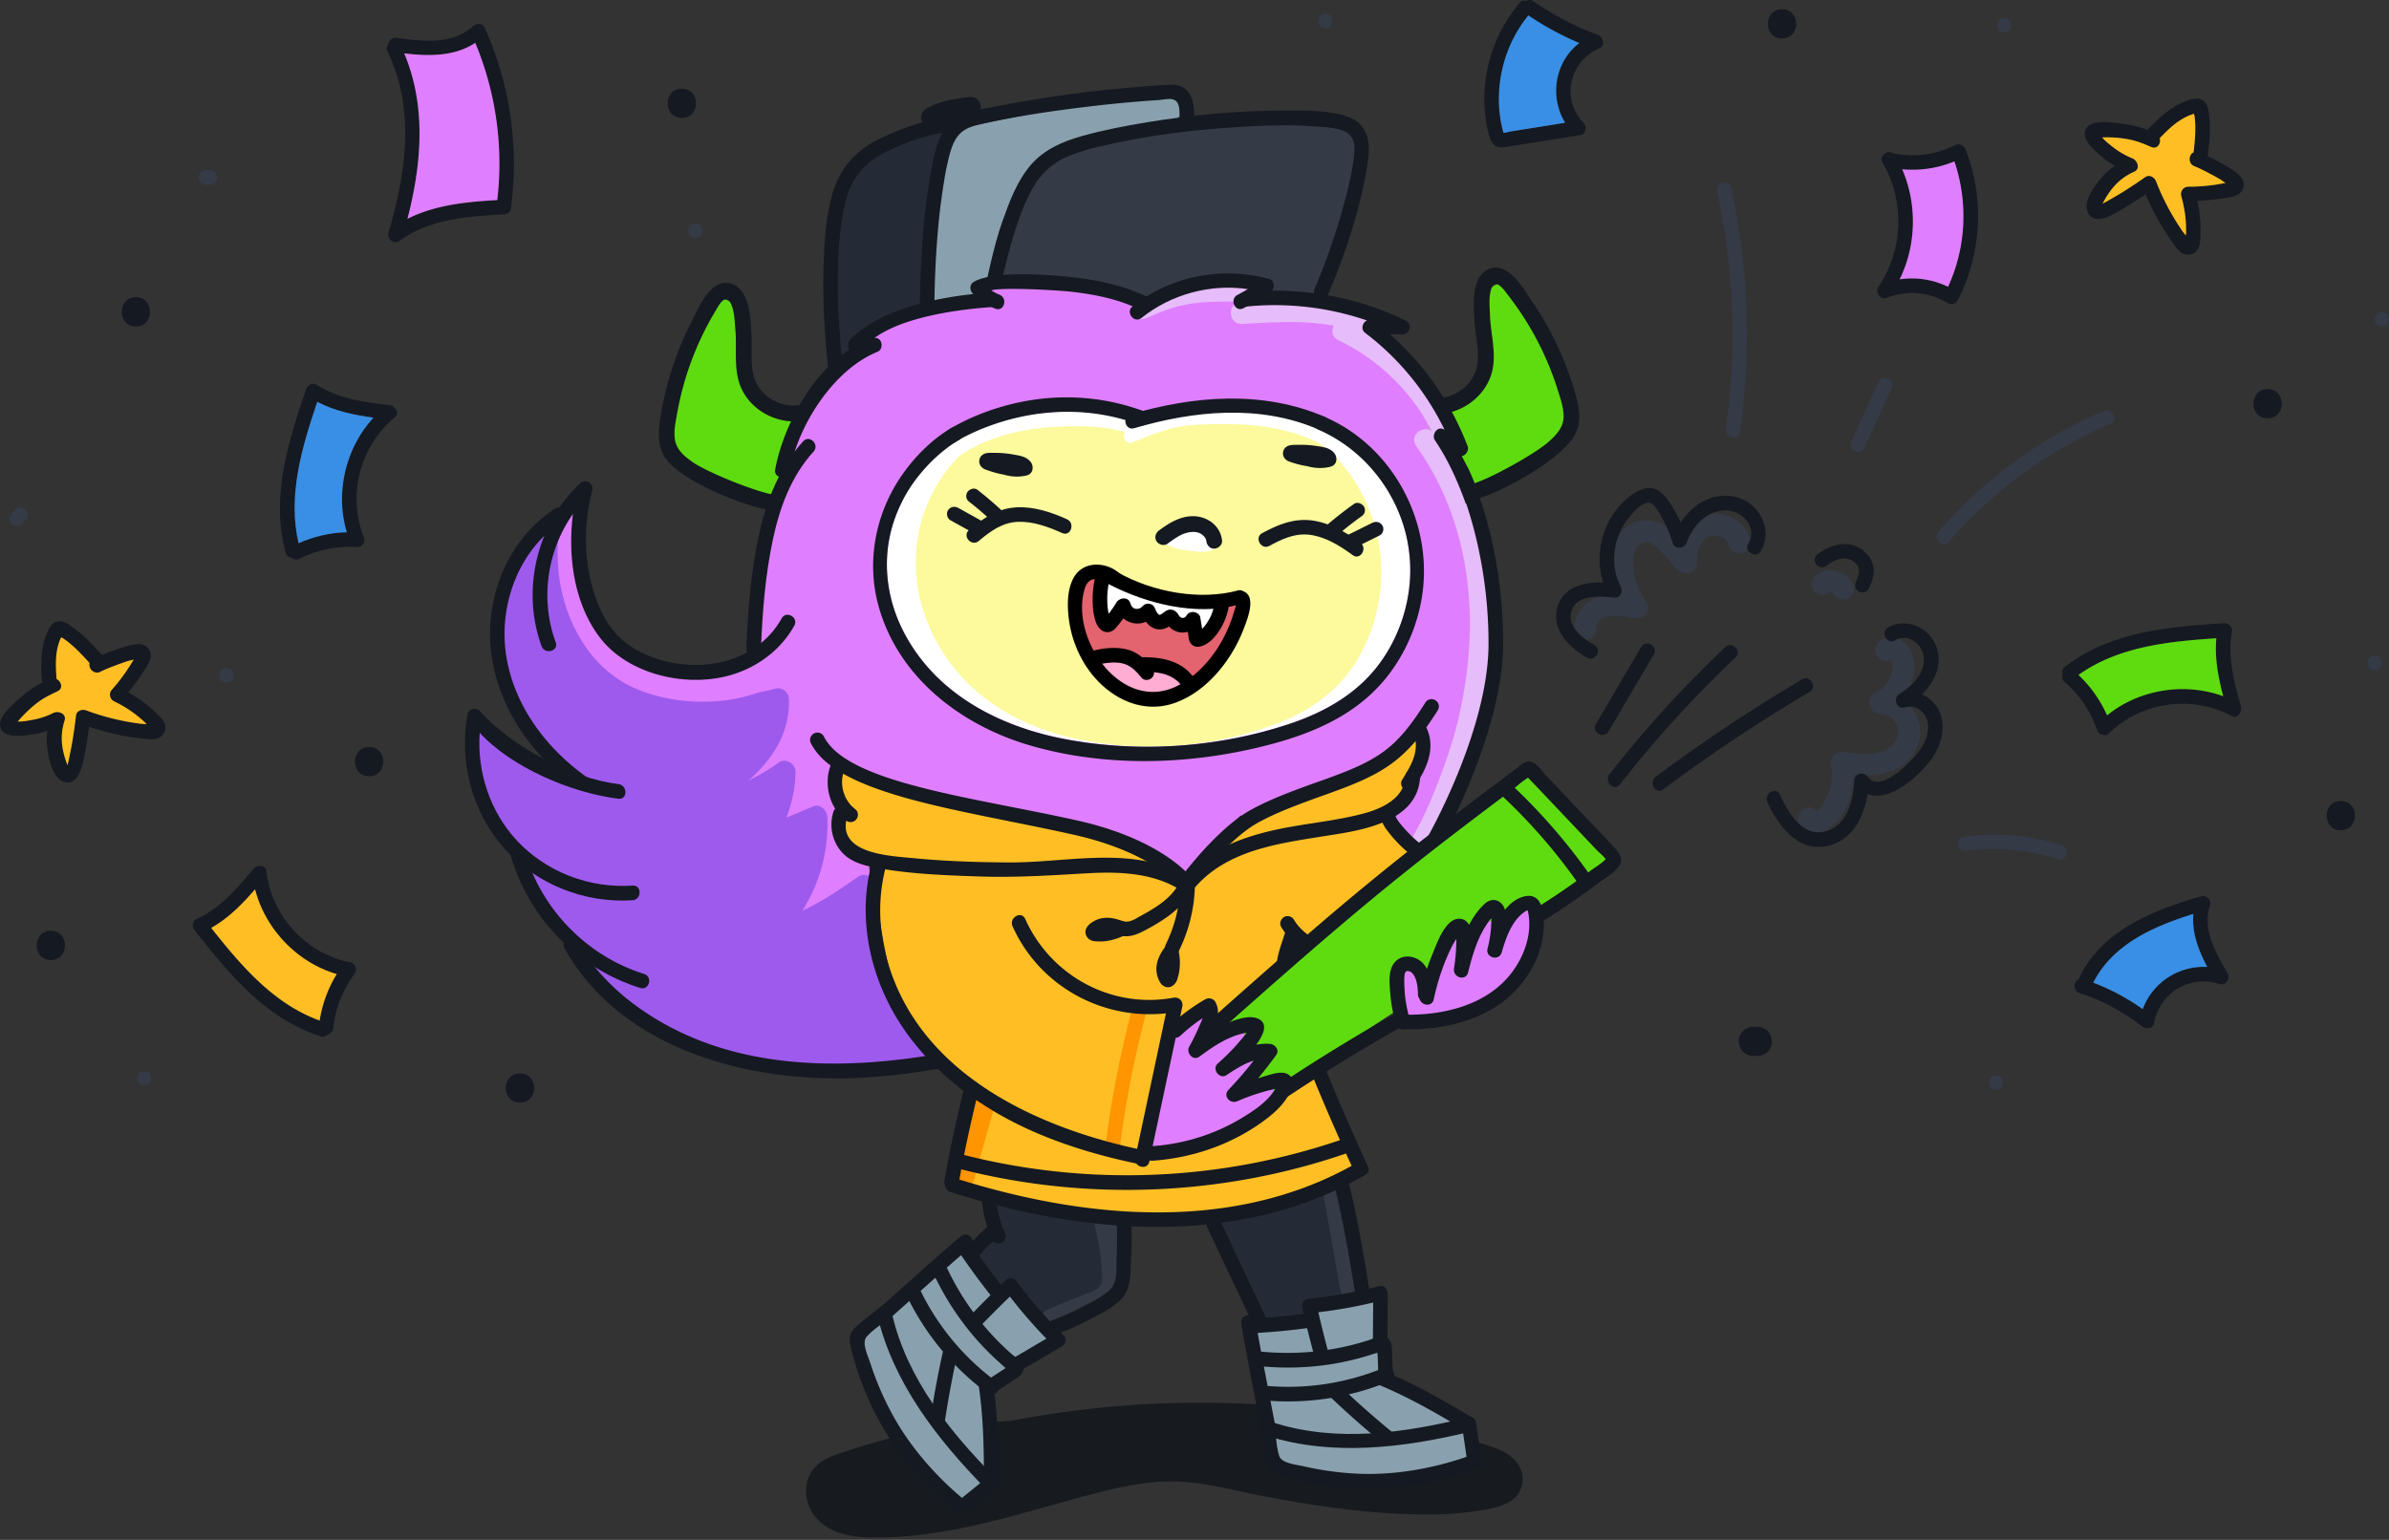 <svg width="228" height="147" fill="none" xmlns="http://www.w3.org/2000/svg"><rect width="100%" height="100%" fill="#333333" stroke="none"/><path d="M145.987 73.494c-6.165 5.036-23.295 18.97-29.614 23.811-1.053.81 3.536 8.363 4.61 7.547 6.466-4.945 26.099-16.976 32.404-22.124 1.039-.857-6.368-10.078-7.4-9.234z" fill="#5EDC10"/><path d="M132.645 78.53c-.014-.021-.035-.035-.049-.056 0 0 .007 0 .007-.007-.049-.063-.105-.118-.154-.188-.014-.021-.028-.049-.042-.07a3.254 3.254 0 00-.502-.237c-1.618-.593-3.131.488-4.345 1.45-1.932 1.528-3.397 3.558-4.561 5.72-.774-.586-2.1.349-1.528 1.388.168.3.342.593.53.879-.007.362.14.711.496.92.069.042.146.07.223.09.348.454.725.9 1.123 1.312.418.433 1.046.356 1.478 0l10.134-8.355c-1.025-.872-1.98-1.793-2.81-2.846z" fill="#FFBF24"/><path d="M146.343 87.54c-.16-.613-.976-1.018-1.534-.627-1.012.704-1.633 1.66-2.121 2.748l.021-.858c.021-.844-1.206-1.465-1.785-.74-.502.635-.837 1.326-1.088 2.065a.924.924 0 00-.51-.474c-.474-.195-1.039-.035-1.304.425-.544.935-.879 1.96-1.22 2.985-.147.433-.286.872-.475 1.29-.041.098-.097.19-.146.287a3.536 3.536 0 00-.105-.363c-.23-.69-.572-1.2-1.157-1.625-.712-.523-1.493.21-1.577.907a7.208 7.208 0 00.251 2.803.981.981 0 00.733.712c.16.279.446.481.858.495a11.275 11.275 0 007.825-2.846 10.993 10.993 0 002.371-3.034c.642-1.22 1.333-2.769.963-4.15zM88.516 99.873c-.209-.133-.404-.293-.606-.433a.83.83 0 00-.189-.537c-.181-.223-.362-.453-.544-.677-.893-1.471-1.778-2.943-2.671-4.414 0-.119 0-.23-.014-.35-.105-1.269-.398-2.517-.6-3.773-.21-1.346-.39-2.699-.565-4.052-.349-2.643-.683-5.293-1.234-7.909-.614-2.922-1.604-5.726-2.462-8.579-.865-2.866-1.395-5.789-1.94-8.732a.902.902 0 00-.278-.53c.111-.377.195-.753.244-1.137.174-1.367-.314-2.567-.795-3.815-.565-1.472-.788-2.93-.635-4.506.056-.586-.523-.774-.956-.593.37-1.297.803-2.573 1.333-3.822.348-.816-.858-1.527-1.207-.704-1.346 3.173-2.155 6.5-2.769 9.883-.453 2.51-.97 5.14-.662 7.693-3.864 1.374-8.272.928-12.13-.244-2.245-.684-2.97-3.187-3.738-5.182-.886-2.316-1.548-4.792-.913-7.26.341-1.326-1.549-1.793-2.016-.559-.216.565-.411 1.13-.6 1.702a.818.818 0 00-.809-.09c-1.262.502-2.009 1.694-2.608 2.866a13.419 13.419 0 00-1.312 4.143c-.432 2.943.021 5.928 1.053 8.704.998 2.685 3.634 5.029 5.713 7.045.035.035-1.158.432-1.123.46-.265-.063-.53-.133-.795-.202a.976.976 0 00-.412-.433 34.372 34.372 0 01-5.35-3.766c-.927-.795-2.134.181-1.645 1.27.014.027.028.048.041.076-.683 2.671 1.019 5.384 2.595 7.407.363.467.753.907 1.158 1.332-.419 1.618.76 3.07 1.68 4.297.691.92 1.438 1.792 2.24 2.615.788 1.932 1.625 3.864 2.831 5.573 1.381 1.96 3.174 3.348 5.217 4.554 2.748 1.625 6.256 3.648 9.367 3.976 2.811.774 5.113.369 8.014.711 3.34.391 6.689.168 9.925-.746.593-.154.67-.942.167-1.263z" fill="#DF7FFF"/><path d="M88.516 99.873c-.209-.133-.404-.293-.607-.433a.83.83 0 00-.188-.537c-.181-.223-.362-.453-.544-.676-.893-1.472-1.778-2.944-2.671-4.415 0-.119 0-.23-.014-.349-.105-1.27-.398-2.518-.6-3.773-.21-1.346-.39-2.7-.565-4.052-.02-.175-.049-.342-.07-.517-2.239.963-4.038 3.167-6.66 2.958-.482-.042-.97-.405-.935-.935.153-2.602 1.918-4.715 2.141-7.275.035-.404.126-1.276-.181-1.625-.119 0-.258.063-.349.091-.858.265-1.653.823-2.49 1.172-.74.307-1.241-.544-1.15-1.151.097-.663.37-1.318.585-1.953.189-.565.293-1.234.489-1.82-.189.055-.391.104-.544.174-.65.293-1.27.656-1.932.92-.88.356-1.577-.969-.914-1.562 1.109-.997 1.946-2.469 2.525-3.822.397-.927 1.178-2.936-.224-3.382-1.032-.321-2.294-.077-3.347.028-1.033.104-2.023.202-3.055.041-2.33-.348-4.527-1.422-5.964-3.32-.18-.237-.216-.467-.16-.67a25.9 25.9 0 01-1.262-.348c-2.246-.683-2.972-3.187-3.739-5.182-.886-2.316-1.548-4.792-.913-7.26.341-1.326-1.549-1.793-2.016-.559-.216.565-.412 1.13-.6 1.702a.818.818 0 00-.809-.09c-1.262.502-2.009 1.694-2.608 2.866a13.417 13.417 0 00-1.312 4.143c-.432 2.943.021 5.928 1.053 8.704.998 2.686 3.634 5.03 5.713 7.045.035.035-1.158.432-1.123.46-.265-.063-.53-.132-.795-.202a.976.976 0 00-.412-.433 34.377 34.377 0 01-5.35-3.766c-.927-.795-2.134.181-1.645 1.27l.041.076c-.683 2.672 1.019 5.385 2.595 7.407.363.468.753.907 1.158 1.332-.419 1.618.76 3.07 1.68 4.297.691.92 1.437 1.792 2.24 2.615.788 1.932 1.625 3.864 2.831 5.573 1.381 1.96 3.174 3.348 5.217 4.554 2.748 1.626 6.257 3.648 9.367 3.976 2.81.774 5.113.37 8.014.711 3.34.391 6.689.168 9.925-.746.6-.153.676-.941.174-1.262z" fill="#9E5AED"/><path d="M88.028 99.496c-4.115-3.788-4.366-9.688-4.533-14.905-.021-.74-.893-1.381-1.577-.907-1.715 1.193-3.46 2.392-5.35 3.264a15.404 15.404 0 002.386-8.962c-.028-.6-.655-1.29-1.325-1.011-.865.362-1.723.725-2.588 1.08.558-1.38.858-2.86.886-4.366.014-.739-.92-1.374-1.576-.906a19.627 19.627 0 01-2.922 1.73c2.266-1.988 3.947-4.478 3.87-7.756-.014-.67-.655-1.2-1.325-1.012-4.282 1.22-8.865.398-12.491-2.176-1.102-.78-2.148 1.032-1.053 1.807 3.647 2.594 8.292 3.55 12.665 2.72-.697 4.01-4.854 6.41-8.174 8.265-.858.48-.53 2.057.53 1.953a20.738 20.738 0 008.126-2.567 10.119 10.119 0 01-1.856 3.913c-.53.697.363 1.876 1.18 1.534 1.31-.55 2.622-1.102 3.94-1.653a13.297 13.297 0 01-4.073 8.76c-.802.774.048 1.932 1.018 1.75 2.832-.536 5.322-1.973 7.693-3.556.251 5.238 1.025 10.74 5.07 14.458.984.935 2.47-.544 1.48-1.457z" fill="#9E5AED"/><path d="M73.102 62.998c-3.787 2.524-9.653 2.455-13.356-.203-3.934-2.818-5.21-8.906-4.617-13.523.111-.886-1.312-1.13-1.507-.266-1.374 6.222.781 12.555 5.105 15.644 4.088 2.916 11.606 3.174 15.777.391.74-.488-.656-2.539-1.402-2.043z" fill="#DF7FFF"/><path d="M130.19 121.166l-1.005-4.394c-.272-1.179-.363-3.257-2.002-3.257-.746 0-1.527.418-2.224.662-.747.258-1.5.516-2.253.747-1.521.467-3.083.864-4.666 1.039a1.224 1.224 0 00-.809.404.905.905 0 00-.272.105c-.523.307-.621.921-.377 1.43a155.937 155.937 0 001.932 3.885c.635 1.234 1.221 2.559 1.988 3.71.865 1.311 2.218.942 3.543.718.565-.09 1.109-.292 1.479-.753a1.53 1.53 0 00.334-.893c0-.09 0-.265-.028-.425.084-.021.168-.042.251-.049.279-.035.558-.028.837-.021.691.021 1.374.182 2.065.182.663 0 1.255-.405 1.451-1.047.181-.655-.098-1.402-.244-2.043z" fill="#252B36"/><path d="M129.959 122.707c-.53-3.013-1.06-6.019-1.597-9.032-.097-.558-.781-.872-1.29-.733-.586.161-.83.726-.732 1.29.53 3.014 1.06 6.02 1.597 9.033.097.558.781.871 1.29.732.593-.167.837-.732.732-1.29z" fill="#343A46"/><path d="M107.194 118.696c-.042-.662-.035-1.45-.495-1.98-.544-.621-1.388-.6-2.155-.649-1.465-.091-2.937-.091-4.394-.286a11.813 11.813 0 01-2.023-.446c-.74-.238-1.388-.754-2.183-.628-.007 0-.014.007-.021.007-.677-.084-1.437.432-1.179 1.269.126.398.251.802.37 1.2.035.125.077.244.112.37.02 0 .034-.007.048-.007-.007 0-.014.007-.028.007-.006 0-.013 0-.027.007-.258.041-.51.104-.74.244-.537.32-.865.878-.962 1.485-.112.67.07 1.339.44 1.904.334.509.801 1.123 1.352 1.402.39.195.907.223 1.36.119a.132.132 0 01.014.056c.098.306.244.62.426.892.655.977 1.688 1.709 2.713 2.253.6.321 1.227.46 1.897.279.697-.195 1.374-.635 2.023-.955 1.199-.6 2.671-1.075 3.166-2.442.46-1.234.363-2.817.286-4.101z" fill="#252B36"/><path d="M94.702 117.643c.175-.028.37-.056.523-.077-.209.028-.376.056-.523.077zM94.703 117.644c-.482.076-.823.125 0 0z" fill="#252B36"/><path d="M105.562 116.186c-.425-.307-1.269.014-1.123.642.154.662.286 1.332.426 1.994.062.377.125.754.167 1.137.063.53.105 1.06.126 1.59.014.363.055.803-.133 1.137-.16.286-.495.447-.781.579-.432.196-.879.363-1.325.544l-2.964 1.214c-.83.342-.314 1.632.523 1.297 1.116-.453 2.232-.914 3.347-1.367.921-.377 1.981-.725 2.47-1.674.125-.237.195-.502.244-.781a.7.7 0 00.32-.628c-.055-1.75-.118-3.501-.174-5.252-.035-.648-.725-.739-1.123-.432z" fill="#343A46"/><path d="M145.039 140.053c-.558-1.068-1.716-1.633-2.818-1.988-4.952-1.577-10.099-2.63-15.254-3.327-10.134-1.367-20.505-1.039-30.535.914a57.796 57.796 0 00-8.348.969 55.032 55.032 0 00-7.247 1.897c-1.109.37-2.274.691-3.076 1.576-.83.914-1.032 2.232-.655 3.39.816 2.497 3.39 3.222 5.803 3.285 2.664.07 5.356-.237 7.972-.718 5-.914 9.806-2.56 14.73-3.76 2.455-.599 4.931-1.011 7.463-.816 2.546.196 5.029.886 7.525 1.36 5.28.998 10.769 1.8 16.161 1.744a30.283 30.283 0 003.724-.272c1.186-.16 2.616-.342 3.648-.983a2.476 2.476 0 00.907-3.271z" fill="#171A1F"/><path d="M167.043 51.538c-.432-1.855-2.525-2.873-4.31-2.371-1.172.334-2.016 1.241-2.469 2.33-.446-.53-.914-1.04-1.534-1.396-1.235-.711-2.714-.565-3.753.426-1.618 1.548-1.45 4.094-.627 6.165-.726-.02-1.444.077-2.121.398-1.165.544-1.988 1.667-1.988 2.971 0 1.346 2.093 1.346 2.093 0 0-1.73 2.629-1.248 3.634-1.032.809.174 1.75-.74 1.178-1.535-.572-.809-.976-1.666-1.178-2.643-.168-.837-.251-1.98.334-2.685 1.27-1.528 2.999 1.604 3.864 2.288.642.509 1.849.258 1.786-.74-.056-.934.244-2.064 1.186-2.476.732-.32 1.687.077 1.869.865.321 1.297 2.343.746 2.036-.565zM181.544 66.708a5.051 5.051 0 001.151-2.706c.16-1.625-1.067-3.76-2.972-2.978-.523.216-.885.69-.732 1.29.133.495.767.949 1.29.732.607-.25.259 1.284.14 1.584-.293.711-.844 1.22-1.521 1.562-.941.481-.474 1.953.531 1.953 1.408-.007 2.245 1.604 1.374 2.727-1.109 1.416-3.216 1.172-4.764.893-.823-.147-1.437.467-1.29 1.29.16.893.069 1.806-.238 2.664-.09.244-.976 1.904-1.164 1.688-.879-1.025-2.351.46-1.479 1.479 1.332 1.562 3.194.104 3.997-1.186.704-1.137 1.025-2.42 1.032-3.724 2.364.202 4.938-.224 6.04-2.595.788-1.75.049-3.683-1.395-4.673zM176.8 55.673c-.153-.341-.432-.592-.725-.808a2.097 2.097 0 00-.795-.356 2.618 2.618 0 00-1.116-.007c-.369.077-.69.272-.976.516-.195.16-.307.495-.307.74 0 .257.112.564.307.738.202.182.46.321.739.307.091-.014.188-.028.279-.035a.945.945 0 00.293-.14c.035-.027.077-.041.118-.069.014-.007.035-.007.049-.014h.07c.042.007.084.021.119.035.014.007.034.021.048.028.007.007.021.014.028.028.021.035.042.063.063.097.105.224.398.419.628.482.251.07.585.034.809-.105.223-.146.418-.356.481-.628.014-.09.028-.188.035-.279a1.134 1.134 0 00-.147-.53zM165.23 17.934c-.188-.879-1.535-.509-1.346.37a64.48 64.48 0 01.83 22.605c-.126.879 1.22 1.255 1.346.37a66.659 66.659 0 00-.83-23.345zM180.246 36.173c-.3-.174-.795-.098-.955.251-.865 1.89-1.73 3.787-2.588 5.677-.153.342-.097.754.251.956.3.174.795.09.956-.251.865-1.89 1.73-3.787 2.587-5.677.161-.342.098-.754-.251-.956zM200.724 39.256a43.42 43.42 0 00-15.707 11.487c-.586.677.398 1.667.984.984a42.51 42.51 0 0115.428-11.271c.823-.349.111-1.549-.705-1.2zM196.769 80.678c-3.04-.977-6.242-1.228-9.401-.795-.377.048-.579.53-.489.858.112.404.482.537.858.488 2.909-.398 5.873-.105 8.663.795.851.279 1.22-1.067.369-1.346zM66.386 21.345c-.9 0-.9 1.394 0 1.394s.9-1.394 0-1.394zM20.715 16.749a.654.654 0 00-.18-.307 1.974 1.974 0 01-.14-.112.693.693 0 00-.349-.097h-.39a.462.462 0 00-.272.063.519.519 0 00-.224.146.519.519 0 00-.146.223.6.6 0 00-.063.272l.028.188c.035.119.09.224.181.307.05.035.091.07.14.112a.694.694 0 00.348.097h.391a.463.463 0 00.272-.062.52.52 0 00.223-.147.52.52 0 00.147-.223.6.6 0 00.062-.272c-.014-.063-.02-.126-.028-.188zM2.61 48.874a.52.52 0 00-.147-.223l-.14-.112a.693.693 0 00-.348-.098c-.063.007-.126.014-.188.028a.657.657 0 00-.307.182l-.39.39a.52.52 0 00-.147.223.6.6 0 00-.063.272.462.462 0 00.063.272.52.52 0 00.146.223c.049.035.09.07.14.112a.692.692 0 00.348.097c.063-.006.126-.013.189-.027a.656.656 0 00.306-.182l.39-.39a.52.52 0 00.147-.223.6.6 0 00.063-.272.6.6 0 00-.063-.272zM21.608 63.765c-.9 0-.9 1.394 0 1.394s.9-1.394 0-1.394zM13.755 102.251c-.9 0-.9 1.395 0 1.395s.9-1.395 0-1.395zM190.499 102.648c-.9 0-.9 1.395 0 1.395.892 0 .892-1.395 0-1.395zM226.628 62.586c-.9 0-.9 1.395 0 1.395.899 0 .899-1.395 0-1.395zM227.325 29.77c-.9 0-.9 1.395 0 1.395s.9-1.395 0-1.395zM191.28 1.71c-.899 0-.899 1.396 0 1.396.9 0 .9-1.395 0-1.395zM126.479 1.313c-.9 0-.9 1.395 0 1.395.892 0 .899-1.395 0-1.395z" fill="#343A46"/><path d="M75.125 46.21c.034-.105.07-.217.111-.321.168-.44.39-.837.635-1.235.042-.07.077-.14.119-.209a4.156 4.156 0 01.16-2.553c.23-.607.593-1.15.97-1.688-.182-.404-.593-.725-1.06-.67l-1.626.196a6.325 6.325 0 01-2.427-2.21c-.928-1.452-1.109-3.237-1.2-4.91-.07-1.36.182-3.384-1.422-3.956-1.863-.662-2.748 1.354-3.244 2.728a60.72 60.72 0 00-2.287 8.07c-.189.885-.46 1.875-.196 2.775.154.502.454.928.83 1.297.21.586.565 1.13 1.151 1.584 1.458 1.137 3.243 1.904 5.043 2.301.92.203 1.925.335 2.838.035.67-.237 1.193-.683 1.605-1.234z" fill="#5EDC10"/><path d="M74.483 48.441c.049-.188.098-.37.146-.558-.027-.306-.216-.592-.613-.634-1.702-.21-6.466-2.135-7.882-3.118-.78-.544-1.555-1.158-1.715-2.148-.14-.865.076-1.8.23-2.65a28.641 28.641 0 013.564-9.528c.3-.502.983-1.897 1.506-.886.377.726.391 1.723.46 2.518.161 1.709-.16 3.564.405 5.21.865 2.532 3.78 4.067 6.354 3.439.935-.23.74-1.723-.202-1.493a4.072 4.072 0 01-4.052-1.27c-1.284-1.478-.865-3.542-.963-5.342-.07-1.283-.118-2.887-.823-4.017-.586-.928-1.68-1.27-2.622-.635-1.074.726-1.723 2.309-2.295 3.425a29.345 29.345 0 00-1.792 4.303 31.71 31.71 0 00-1.095 4.401c-.23 1.367-.433 2.846.3 4.101 1.366 2.337 7.88 4.89 10.406 5.196.32.014.544-.118.683-.314z" fill="#151921"/><path d="M140.33 47.45a39.105 39.105 0 00-1.639-4.19c.342-.377.53-.921.3-1.382-1.025-2.1-2.245-4.066-3.745-5.858a28.801 28.801 0 00-2.413-2.56c-.14-.133-.293-.258-.44-.384.112-.104.203-.237.279-.37-.627-.285-.83-1.206-.397-1.736-.056-.042-.105-.084-.168-.119a24.802 24.802 0 00-12.784-2.873c.146-.265.167-.58.118-.879a5.14 5.14 0 01-1.353-.37c-.146-.035-.293-.07-.439-.111a17.295 17.295 0 00-1.325-.3l-.154-.021c-2.594.642-5.042 1.716-7.253 3.25-1.828-.907-3.767-1.59-5.768-1.96-2.358-.44-4.792-.342-7.107-1.018-.656-.195-1.388.3-1.59.914-.063.188-.084.37-.07.537a29.72 29.72 0 00-11.32 3.836c-.495.293-.663.858-.572 1.388a21.988 21.988 0 00-2.246 2.169c-.62.523-1.22 1.074-1.778 1.667a20.405 20.405 0 00-2.658 3.55c-.383.648-.69 1.304-.425 2.064.056.168.14.314.237.447-.286.46-.537.934-.774 1.401 0 .021.007.042.014.063.034.342.055.69.083 1.04.217.244.307.592.133 1.004a1.95 1.95 0 00-.042.111c.112 1.96.132 3.927.265 5.894.167 2.553.628 5.043 1.276 7.512.635 2.427 1.353 4.833 1.94 7.274.55 2.295 1.101 4.59 2.001 6.78.035.076.056.16.063.244.14.272.286.537.418.802-.111-.405-.23-.802-.362-1.2.328-.09.718-.014 1.004.188-.028-.041-.056-.09-.084-.132 6.661 4.352 15.017 5.23 22.64 7.142.035.007.07.007.105.014a29.765 29.765 0 014.68 3.46c.746.676 1.869-.098 1.736-.942.112-.091.209-.196.3-.328l.23-.349c.021.021.035.049.056.07.474.46 1.179.502 1.688.07.195-.168.363-.412.509-.628.084-.126.16-.258.237-.384a.77.77 0 00.3.063c.293-.02.544-.063.767-.272a1.06 1.06 0 00.342-.711c0-.077-.007-.147-.014-.224.056-.153.119-.306.161-.467.125-.488.146-1.025-.126-1.478-.035-.056-.077-.112-.112-.16.754-.468 1.465-1.005 2.232-1.473 2.253-1.36 4.931-1.862 7.442-2.552 2.581-.712 5.071-1.653 7.163-3.369 1.381-1.13 2.602-2.455 3.934-3.64a5.59 5.59 0 01-.565 2.636c-.209.432-.209 1.004.091 1.402.467.627.139 1.45-.084 2.127-.168.502-.314.99-.419 1.486-.041.034-.083.07-.111.118-.021.02-.021.028-.028.035l-.007.007-.105.125a3.333 3.333 0 01-.216.244 7.912 7.912 0 01-.481.489c-.077.077-.161.146-.244.216l-.126.105s-.056.041-.077.062c-.02.021-.083.063-.09.07-.07.056-.133.098-.188.16a.858.858 0 00-.196.419c-.16.049-.3.14-.383.3-.189.356-.07.725.251.955.104.077.216.154.321.23.139.098.32.112.488.077.097.028.195.042.293.056.202.3.383.607.53.935.125.265.516.411.788.32.279-.09.502-.341.509-.641a.655.655 0 00.321-.28c.202-.362.404-.718.6-1.08a.763.763 0 00.069-.51c.035-.013.077-.027.112-.041 2.274-1.207 3.062-4.094 3.766-6.375a38.009 38.009 0 001.528-7.937c.439-5.51-.154-11.013-1.842-16.223z" fill="#DF7FFF"/><path d="M114.245 82.108c-2.615-4.074-8.083-4.534-12.394-5.524-2.517-.58-5.042-1.151-7.56-1.73-2.302-.523-4.666-.997-6.786-2.072-.677-.341-1.598.098-1.646.796-2.497-.893-5.106-1.835-6.312-4.269-.6-1.206-2.456-.244-1.856.963 1.94 3.898 6.445 4.603 10.03 6.27.635.293 1.283-.286 1.36-.914 1.172.39 2.371.698 3.585.977 2.392.55 4.791 1.095 7.184 1.646 2.364.537 4.742 1.032 7.086 1.632 2.043.523 4.254 1.31 5.447 3.173.725 1.144 2.588.188 1.862-.948z" fill="#DF7FFF"/><path d="M135.33 67.26c-.781 1.318-2.253 2.07-3.536 2.81a44.31 44.31 0 01-4.527 2.28c-1.834.796-3.752 1.403-5.565 2.219-.133-.642-.802-1.172-1.479-.754-3.355 2.107-5.942 5.085-7.588 8.684-.558 1.228 1.436 1.87 1.987.656a17.377 17.377 0 013.809-5.322c.348.383.976.523 1.499.126 2.671-2.037 6.18-2.763 9.2-4.15a45.203 45.203 0 004.617-2.47c1.283-.788 1.946-2.05 2.734-3.368.683-1.151-.46-1.876-1.151-.712z" fill="#DF7FFF"/><path d="M89.332 12.229c-.063.083-.118.167-.174.244a1.034 1.034 0 00-.851-.119 9.622 9.622 0 00-1.96.767c-.9.3-1.765.726-2.588 1.214-1.346.802-3.222 1.778-3.857 3.299-.32.767-.32 1.611-.313 2.434a92.375 92.375 0 00.202 5.824.721.721 0 00-.39.614c-.126 2.72.132 5.412.71 8.07.098.446.726.564 1.054.334a39.449 39.449 0 017.08-4.031c.257-.112.515-.405.46-.712-.154-.83-.308-1.68-.447-2.546l-.042-2.594c-.049-3.683.028-7.456 1.563-10.874.041-.09.07-.188.083-.279.175-.258.349-.509.544-.753.544-.69-.516-1.597-1.074-.893z" fill="#252B36"/><path d="M128.92 12.459c-2.009-1.842-5.21-1.479-7.7-1.353-3.285.167-6.577.404-9.848.788-2.581.3-5.189.78-7.54 1.925-1.688.237-3.271.655-4.582 1.876-1.52 1.416-2.155 3.522-2.783 5.447a44.482 44.482 0 00-1.646 6.863.662.662 0 00.3.684c-.167 1.15 1.486 1.527 1.967.572a204.578 204.578 0 0123.986-.712c1.353.042 2.936.321 4.17-.37 1.172-.655 1.646-2.078 2.135-3.243a37.207 37.207 0 001.471-4.296c.405-1.479.705-2.978.9-4.499.188-1.38.272-2.678-.83-3.682z" fill="#343A46"/><path d="M110.891 8.95c-6.243.705-12.45 1.82-18.588 3.167-.32-.195-.795-.181-1.046.23-1.193 1.98-1.34 4.283-1.527 6.528-.224 2.693-.893 5.329-1.075 8.021a17.062 17.062 0 00-.041 1.793c.02.537-.014 1.269.216 1.771.495 1.067 1.8.23 2.539-.063.613-.244 1.227-.48 1.834-.725.488-.195 1.15-.349 1.5-.781.32-.398.32-.963.383-1.444.084-.69.174-1.38.28-2.071.376-2.553.857-5.19 1.966-7.54.516-1.095 1.214-2.127 2.225-2.825 1.046-.725 2.322-1.074 3.536-1.394 2.685-.705 5.461-1.012 8.146-1.71.865-.223 1.688-.815 1.618-1.806-.083-1.102-1.06-1.255-1.966-1.15z" fill="#89A1AE"/><path d="M128.718 11.177c-1.848-.698-4.164-.614-6.117-.614-4.38-.007-8.809.397-13.126 1.109-2.113.348-4.226.753-6.291 1.339-1.771.502-3.501 1.255-4.743 2.664-1.367 1.549-2.106 3.585-2.79 5.503-.809 2.26-1.555 5.887-2.043 8.307.063 0 .118 0 .181.014.175.02.349.035.53.056.237.007.475 0 .705-.007.725-3.536 1.771-8.384 3.46-11.467.857-1.569 2.085-2.65 3.759-3.285 1.708-.655 3.55-1.018 5.335-1.374 3.85-.76 7.763-1.15 11.676-1.36 1.987-.104 3.982-.146 5.977-.014.886.056 1.841.091 2.699.342 1.102.32 1.423 1.088 1.325 2.183-.181 1.98-.725 4.003-1.269 5.915-.6 2.12-1.639 5.07-2.525 7.086-.363.823.872 1.471 1.235.648 1.694-3.85 3.326-8.871 3.884-13.056.217-1.709-.118-3.327-1.862-3.99z" fill="#151921"/><path d="M112.928 8.358c-.419-.258-.879-.279-1.354-.265-.857.028-1.722.105-2.58.174-3.264.259-6.514.635-9.75 1.151-1.59.251-3.181.53-4.764.844-1.305.258-2.714.46-3.725 1.402-.837.774-1.255 1.87-1.527 2.95-.37 1.486-.6 3.02-.802 4.54-.46 3.432-.74 8.789-.6 12.318.056-.035.105-.077.16-.112.244-.16.502-.293.76-.425a.922.922 0 01.454-.063c-.098-3.375.174-8.376.607-11.57.209-1.542.432-3.118.844-4.625.188-.676.446-1.388.955-1.904.544-.558 1.297-.76 2.037-.928 3.431-.774 6.946-1.276 10.434-1.694 1.709-.203 3.424-.37 5.14-.503.46-.034.914-.07 1.374-.097.384-.028.907-.154 1.276-.077.712.147.691.907.705 1.527.021.9 1.416.83 1.395-.062-.007-.942-.168-2.05-1.039-2.58z" fill="#151921"/><path d="M91.362 11.183c-2.525.007-5.147.976-7.407 2.057-2.127 1.025-3.613 2.58-4.373 4.834-.802 2.392-.907 5.084-.998 7.588-.097 2.93.168 7.449.572 10.35.119.88 1.514.823 1.395-.063-.356-2.566-.628-6.744-.593-9.338.035-2.379.147-4.848.69-7.177.524-2.246 1.73-3.871 3.816-4.897 2.092-1.039 4.617-1.953 6.968-1.96.892-.006.822-1.394-.07-1.394z" fill="#151921"/><path d="M93.44 9.676c-.21-.3-.538-.46-.88-.418-3.012.334-4.023.969-4.4 1.332a.837.837 0 00-.125 1.066c.181.286.55.447.865.53.516.14 1.06.056 1.569-.062a7.684 7.684 0 001.464-.489c.265-.118.53-.25.781-.39.286-.16.586-.328.753-.62a.881.881 0 00-.028-.95z" fill="#151921"/><path d="M149.488 37.26c-.3-.871-.614-1.73-.955-2.587a64.08 64.08 0 00-2.309-5.14c-.656-1.305-1.779-3.202-3.55-2.31-1.521.768-1.025 2.749-.928 4.102.119 1.674.154 3.466-.586 5.022a6.325 6.325 0 01-2.134 2.496c-.544 0-1.095.007-1.639.007-.481 0-.851.37-.976.81-.307 1.046.46 2.03.941 2.908.433.781.83 1.618 1.374 2.337.544.718 1.249 1.297 2.155 1.478.942.181 1.925-.07 2.811-.384 1.737-.613 3.418-1.597 4.722-2.9a3.388 3.388 0 00.942-1.71c.327-.418.579-.872.669-1.388.154-.941-.244-1.89-.537-2.74z" fill="#5EDC10"/><path d="M150.221 37.163a30.617 30.617 0 00-1.625-4.233 29.475 29.475 0 00-2.309-4.052c-.704-1.04-1.541-2.532-2.699-3.118-1.018-.516-2.065-.042-2.525.948-.565 1.207-.411 2.804-.328 4.088.119 1.799.795 3.8-.3 5.426a4.05 4.05 0 01-3.864 1.757c-.962-.111-.969 1.388-.013 1.507 2.636.314 5.335-1.57 5.886-4.192.356-1.702-.188-3.508-.244-5.217-.028-.795-.14-1.792.146-2.553.398-1.067 1.249.23 1.612.698a28.746 28.746 0 014.714 9.018c.259.823.579 1.73.551 2.602-.034 1.004-.725 1.708-1.436 2.343-1.284 1.144-5.775 3.648-7.435 4.06-.935.236-.558 1.687.383 1.45 2.469-.62 8.621-3.955 9.688-6.438.579-1.325.195-2.761-.202-4.094z" fill="#151921"/><path d="M135.944 70.795a.759.759 0 00-.265-.44c-2.392 2.714-6.131 3.857-9.479 5.057-2.511.893-4.966 2.134-7.344 3.348-2.064 1.053-3.348 3.124-5.098 4.582-.747.628-1.674.056-1.842-.655-.251.23-.488.474-.732.711-3.885-3.334-8.955-4.631-13.9-5.629-2.832-.571-5.67-1.074-8.51-1.618-2.601-.502-5.203-1.157-7.4-2.699-.578-.404-1.157.23-1.025.774-.46.189-.795.642-.558 1.249.265.676.565 1.339.893 1.988-.007 0-.021 0-.028.007-.537.118-.83.85-.649 1.332.356.927.802 1.806 1.333 2.63-.028.02-.05.048-.077.069.962.349 1.89.767 2.783 1.227a1.058 1.058 0 00-.098.286c-.425 2.163-.09 4.283.286 6.424.384 2.162.85 4.303 1.709 6.326.74 1.73 1.757 3.376 3.16 4.652 1.29 1.179 2.79 2.148 4.289 3.055-.05.188-.091.384-.14.572-.704 2.922-1.416 5.845-2.12 8.774-.126.523.265 1.158.809 1.234 1.716.252 3.348.789 4.966 1.361 9.22 1.45 18.817 2.19 27.703-1.242.042-.014.084-.021.133-.035a33.227 33.227 0 004.289-2.608c.356-.258.586-.775.405-1.207-.293-.718-.83-1.109-1.381-1.499-.928-2.428-1.856-4.855-2.79-7.282-.579.453-1.151.921-1.709 1.395-.684.579-1.36 1.207-2.134 1.66-2.881 1.695-5.127-1.82-5.266-4.352-.084-1.563.823-2.965 1.988-3.92 1.374-1.13 2.664-2.35 4.087-3.418a7.852 7.852 0 01.125-1.506c.119-.62.342-1.304.691-1.89-.551-2.497 1.067-5.238 2.497-7.15 1.709-2.287 4.101-4.484 6.828-5.46.551-.196 1.151-.119 1.465.432.104-.077.216-.14.327-.216-.007 0-.014-.007-.021-.007-.104-.049-.286-.174-.453-.258.335-.28.684-.537.97-.872.055-.063.097-.133.153-.195a1.016 1.016 0 01-.146-.356c-.056-.244-.014-.628.153-.83.363-.44.746-.879 1.011-1.38.077-.19.14-.378.189-.58.014-.097.028-.188.041-.286 0-.014.007-.035.007-.049a6.507 6.507 0 00-.125-1.506z" fill="#FFBF24"/><path d="M108.094 96.113a100.85 100.85 0 00-2.602 13.342c-.111.886 1.284.879 1.395 0a98.931 98.931 0 012.553-12.972c.237-.872-1.109-1.242-1.346-.37z" fill="#FF9501"/><path d="M134.569 55.235c-.174 3.09-1.339 6.165-3.25 8.544-2.12 2.636-5.077 4.254-8.195 5.3-6.772 2.274-14.361 2.804-21.37 1.493-6.326-1.179-12.575-4.338-15.63-10.49-1.556-3.132-1.94-6.724-.893-10.085a13.977 13.977 0 012.288-4.38c1.08-1.402 2.448-2.693 3.961-3.592 1.381-.802 7.986-4.227 15.944-1.918-.049.439.286.927.816.774 5.678-1.674 11.934-2.302 17.527.09.014.008.028.021.042.028 5.427 2.365 9.109 8.112 8.76 14.236z" fill="#fff"/><path d="M131.808 55.346c-.14 3.09-1.165 6.159-2.853 8.53-1.876 2.623-4.498 4.234-7.26 5.26-6.013 2.245-12.757 2.733-18.999 1.394-5.636-1.213-11.209-4.394-13.95-10.56-1.394-3.138-1.757-6.73-.843-10.085a14.278 14.278 0 012.015-4.366c.956-1.395 2.17-2.678 3.508-3.578 1.228-.795 7.087-4.185 14.173-1.841-.042.432.258.934.732.774 5.043-1.646 10.602-2.246 15.588.167.014.007.021.021.042.028 4.834 2.393 8.133 8.154 7.847 14.277z" fill="#FCFA9C"/><path d="M134.73 50.973c-1.248-5.078-5.237-8.928-10.064-10.685-2.671-.97-5.454-1.214-8.279-1.193-1.444.007-2.887.042-4.303.328-1.521.307-2.964.879-4.387 1.478-.816.35-.405 1.681.425 1.326 1.277-.537 2.567-1.06 3.92-1.381 1.283-.3 2.602-.342 3.913-.363 2.671-.035 5.3.119 7.853.962 4.624 1.528 8.426 5.148 9.597 9.946.216.879 1.542.454 1.325-.418z" fill="#fff"/><path d="M108.833 40.309c-2.085-.844-4.303-1.025-6.542-1.011-2.35.014-4.715.272-6.975.941-3.843 1.144-7.358 3.62-9.136 7.289-.39.809.844 1.464 1.234.655 1.625-3.361 4.813-5.572 8.328-6.612 1.988-.593 4.06-.83 6.124-.871 2.12-.042 4.317.041 6.305.843.83.328 1.492-.9.662-1.234z" fill="#fff"/><path d="M86.626 33.85c-.112-.523-.55-.836-1.081-.836-2.504 0-4.708 1.813-6.298 3.585-1.555 1.73-2.664 3.794-3.327 6.019-.16.544.293 1.13.81 1.234.139.028.271.028.397.007.272.042.558-.014.767-.153.355-.244.481-.621.432-.998.021-.055.05-.209.05-.223.034-.132.076-.258.118-.383.055-.168.125-.335.195-.503.188-.46.405-.9.649-1.332a11.504 11.504 0 011.75-2.308 11.076 11.076 0 014.862-2.909c.495-.153.78-.718.676-1.2z" fill="#DF7FFF"/><path d="M95.17 28.327c-4.164.111-8.23 1.339-11.787 3.5-1.151.698.02 2.435 1.172 1.738a21.766 21.766 0 0110.747-3.146c1.346-.042 1.214-2.127-.132-2.092z" fill="#DF7FFF"/><path d="M108.624 28.99c-1.904-1.06-4.059-1.437-6.207-1.598a48.111 48.111 0 00-7.435.007c-.83.063-1.095.886-.858 1.479-.007.007-.014.014-.028.014-.433.32-.447 1.116-.07 1.479.523.495 1.095.537 1.765.48.53-.041 1.053-.125 1.576-.195.126-.014.251-.034.384-.041.048-.007.104-.007.153-.014.014 0 .035 0 .084-.007.216-.007.432-.014.655 0 .126.007.245.02.37.035.028.006.126.027.167.034.098.028.196.05.286.084.042.014.384.16.182.063.488.244 1.137.216 1.443-.307.056-.098.098-.21.119-.32.167-.182.286-.412.286-.65 0-.041-.007-.076-.007-.111.167.007.335.014.502.028 1.974.14 3.955.446 5.698 1.416 1.179.648 2.114-1.22.935-1.877z" fill="#DF7FFF"/><path d="M118.814 26.694c-4.171.035-6.424.112-9.764 2.623-1.075.809-.565 1.492.669.927 3.536-1.625 5.392-1.43 9.228-1.464 1.346-.007 1.206-2.1-.133-2.086z" fill="#E7BCFA"/><path d="M130.664 29.861c-3.948-1.422-8.119-1.27-12.248-1.025-1.346.077-1.213 2.17.133 2.086 3.71-.217 7.609-.475 11.173.808.53.189 1.13.084 1.402-.467.237-.453.07-1.206-.46-1.402z" fill="#E7BCFA"/><path d="M138.901 41.048c-2.099-4.547-5.712-8.279-10.239-10.448-1.213-.586-2.155 1.29-.941 1.87 4.01 1.918 7.33 5.217 9.199 9.262.237.509.76.844 1.332.648.495-.167.886-.816.649-1.332z" fill="#E7BCFA"/><path d="M136.892 41.404c-.788-1.088-2.525.07-1.737 1.172 3.523 4.896 5.113 10.845 5.134 16.837.007 3.18-.419 6.347-1.151 9.436-.698 2.944-2.713 8.447-4.317 11.027-.712 1.144 1.164 2.079 1.869.942 1.688-2.72 3.759-8.433 4.492-11.536.774-3.271 1.206-6.633 1.192-10.002-.021-6.34-1.757-12.7-5.482-17.876z" fill="#E7BCFA"/><path d="M134.018 70.516c-.202 1.639-1.122 2.964-2.587 3.731-.677.356-.174 1.256.432 1.277.189.007.37-.007.551-.021-1.06.572-2.392.774-3.501.913-1.939.245-3.871.517-5.782.921-1.716.37-3.417.858-5.05 1.514-.676.704-1.367 1.395-2.015 2.12a.883.883 0 01-.649.279c-.195.272-.39.565-.586.858a19.863 19.863 0 012.846-1.563c-.293.307-.572.628-.837.97a.579.579 0 00-.014.732c.976-.795 2.092-1.422 3.25-1.925 1.549-1.046 3.376-1.576 5.343-1.8.718-.083 1.437-.139 2.162-.208.056.362.342.67.788.537a29.198 29.198 0 004.017-1.563 8.222 8.222 0 001.186-.606.701.701 0 00.335-.551 4.737 4.737 0 001.513-2.177c.161-.474-.397-.927-.844-.822a6.09 6.09 0 00.81-2.344c.104-.872-1.263-1.165-1.368-.272z" fill="#FFBF24"/><path d="M93.043 103.597c-.712 2.873-1.43 5.74-2.141 8.613-.328 1.319 1.688 1.716 2.05.426.712-2.56 1.423-5.113 2.141-7.672a25.117 25.117 0 01-2.05-1.367z" fill="#FF9501"/><path d="M110.507 81.983a19.426 19.426 0 00-6.8-1.66c-2.546-.14-5.063.314-7.581.586-2.665.286-5.357.425-8.035.272-.746-.042-1.988-.07-3.173-.272-1.033-.384-1.947-.949-2.63-1.765.202.09.405.188.607.272.83.335 1.402-.788.627-1.248-1.227-.733-1.952-1.988-2.036-3.404-.049-.9-1.444-.81-1.395.09a5.65 5.65 0 00.467 1.947c-.418.034-.753.502-.62.934.132.426.306.802.495 1.165.223 1.98 2.197 2.901 4.045 3.278 2.246.81 4.896.935 7.142.9.774-.014 1.555-.035 2.337-.063.23-.412.69-.698 1.269-.537.9.251 1.876-.084 2.776-.188.251-.028.502-.042.753-.063-.035.362.16.725.62.711 1.849-.056 3.69-.125 5.539-.153 1.736-.035 3.466.028 5.14.537.893.258 1.262-.977.453-1.34z" fill="#FFBF24"/><path d="M116.198 51.384a.79.79 0 00-.384-.286.825.825 0 00-.237-.704c-.167-.168-.362-.244-.579-.321-.767-.286-1.617-.307-2.412-.119h-.007c-.056 0-.112-.007-.161-.007-.404 0-.913-.034-1.199.307a.742.742 0 00-.188.39.642.642 0 00-.224.23c-.181.364-.055.733.272.95.726.48 1.59.662 2.441.753.774.083 1.778.258 2.455-.238.293-.209.446-.627.223-.955z" fill="#fff"/><path d="M114.078 49.285c-1.304-.097-2.462.607-3.466 1.354-.328.244-.46.683-.23 1.039.209.32.711.467 1.039.23.397-.293.795-.579 1.234-.81a2.907 2.907 0 011.158-.32h.168c.014 0 .041 0 .062.007.105.014.203.035.307.063.028.007.049.014.077.02.042.015.077.036.119.056.041.021.083.042.118.07a.315.315 0 00.063.042c.021.021.091.077.091.077.034.028.062.063.097.098l.014.013c.028.035.049.07.077.105.014.028.035.056.049.084.007.014.021.049.035.076.014.042.021.091.041.133v.035c.042.39.363.753.782.718.383-.035.76-.362.718-.78-.146-1.333-1.269-2.212-2.553-2.31zM97.736 43.636c-.3-.126-.649-.181-.97-.237a9.785 9.785 0 00-1.806-.168c-.39 0-.906-.055-1.22.21a.776.776 0 00-.223.9c.105.243.335.418.579.501.55.196 1.122.37 1.701.468.698.209 1.444.25 2.162.083.397-.09.607-.383.593-.788-.021-.467-.419-.809-.816-.97zM126.708 42.806c-.307-.118-.648-.167-.969-.216a9.842 9.842 0 00-1.806-.126c-.391.008-.907-.034-1.22.23a.775.775 0 00-.203.9c.105.244.342.412.586.488a9.75 9.75 0 001.709.433c.704.195 1.45.223 2.161.042.398-.105.6-.398.572-.802-.028-.46-.432-.795-.83-.949z" fill="#151921"/><path d="M126.458 39.815c-.781-.335-1.437.857-.648 1.2 5.433 2.35 9.108 8.097 8.76 14.227-.175 3.09-1.339 6.166-3.251 8.544-2.12 2.637-5.077 4.255-8.195 5.301-6.772 2.274-14.36 2.804-21.37 1.493-6.326-1.18-12.575-4.339-15.63-10.49-1.555-3.132-1.939-6.724-.893-10.086a13.978 13.978 0 012.288-4.38c1.095-1.416 2.476-2.72 4.01-3.626.74-.44.056-1.612-.69-1.172-1.737 1.025-3.264 2.497-4.45 4.1-2.657 3.565-3.773 8.259-2.588 12.758 1.87 7.05 8.056 11.62 14.584 13.502 7.463 2.155 15.756 1.82 23.205-.216 3.397-.927 6.772-2.336 9.388-4.833 2.357-2.246 3.982-5.322 4.624-8.565 1.444-7.303-2.49-14.877-9.144-17.758z" fill="#151921"/><path d="M126.458 39.8c-5.963-2.566-12.512-2.022-18.594-.237-.823.244-.46 1.563.37 1.319 5.691-1.674 11.961-2.309 17.569.104.781.349 1.443-.844.655-1.185z" fill="#151921"/><path d="M90.888 42.29a.63.63 0 01-.558-.328c-.182-.32-.091-.74.209-.935.342-.23 8.579-5.517 18.72-1.736.335.125.509.509.39.865-.111.355-.481.544-.809.418-9.555-3.564-17.562 1.555-17.639 1.611a.546.546 0 01-.313.105zM113.234 84.96h-.042a.688.688 0 01-.558-.278c-.021-.028-2.58-3.285-10.064-4.973-10.58-2.386-22.744-3.753-25.206-8.81a.7.7 0 011.255-.613c2.19 4.492 14.403 5.838 24.258 8.056 6.04 1.36 9.081 3.696 10.266 4.84 1.081-1.367 3.683-4.45 6.194-5.845 1.988-1.109 4.408-1.974 6.974-2.887 5.322-1.897 6.947-3 9.723-7.38a.692.692 0 01.963-.216c.327.21.425.635.216.963-3.034 4.778-5.147 6.06-10.427 7.944-2.511.9-4.882 1.744-6.766 2.797-2.936 1.639-6.228 6.075-6.263 6.123a.725.725 0 01-.523.28z" fill="#151921"/><path d="M135.965 69.17c-.196-.321-.663-.391-.97-.189a.71.71 0 00-.188.97c.397.641.383 1.43.174 2.183-.237.844-.732 1.604-1.185 2.343-.196.32-.007.781.306.935.363.181.74.014.935-.314.551-.893 1.102-1.814 1.346-2.846.258-1.046.154-2.169-.418-3.083zM81.646 77.268a3.886 3.886 0 01-.439-.398l-.021-.02-.014-.015-.084-.104c-.062-.077-.118-.16-.174-.244a4.832 4.832 0 01-.153-.252c-.014-.02-.035-.07-.042-.076-.014-.028-.028-.056-.042-.091a4.25 4.25 0 01-.21-.593c-.013-.042-.02-.084-.034-.125 0-.014-.007-.021-.007-.021v-.021l-.042-.293a4.192 4.192 0 01-.014-.593v-.007l.02-.16c.015-.098.036-.196.057-.293.02-.098.049-.189.076-.286.007-.014.007-.021.007-.028.021-.056.05-.112.07-.175.147-.348.042-.76-.307-.934-.32-.16-.788-.035-.934.307-.802 1.869-.272 4.205 1.353 5.468.3.23.725.23.983-.063.251-.265.251-.753-.049-.983zM112.257 93.72c.077-.125.112-.279.154-.418l.084-.314a5.327 5.327 0 00-.042-2.33c-.042-.166-.209-.334-.356-.403a.79.79 0 00-.425-.05c-.321-.118-.272-.076-.502.23-.74.984-.984 1.946-.677 2.86.091.265.23.579.46.76.21.174.523.244.781.146.224-.09.398-.264.523-.48zM104.286 89.821c.139.042.299.042.446.05.111.006.216.006.328.006a4.55 4.55 0 00.613-.056 5.543 5.543 0 001.646-.53c.153-.076.279-.279.314-.446a.752.752 0 00-.056-.425c.042-.335.007-.286-.335-.433-1.129-.495-2.12-.502-2.936.007-.237.147-.509.363-.627.62a.824.824 0 00.042.796c.125.216.327.342.565.411zM92.262 102.99c-.084.328-.182.649-.266.977a129.343 129.343 0 00-1.869 8.753c-.16.886 1.207 1.172 1.367.286.482-2.72 1.053-5.426 1.71-8.112.083-.334.174-.662.257-.997a24.5 24.5 0 01-1.2-.907zM123.277 91.913c.077-.216.161-.425.196-.516.223-.739.272-1.067.411-1.604-.118-.09-.237-.174-.335-.279a3.624 3.624 0 01-.279-.355c-.083-.126-.153-.265-.223-.398a.845.845 0 01-.097-.23.65.65 0 00-.265.363c-.391 1.31-.753 2.036-.879 3.403-.021.25-.014.502.056.746a7.862 7.862 0 011.415-1.13zM130.559 111.359a228.481 228.481 0 01-3.571-8.125c-.3-.726-.586-1.451-.879-2.176-.327.39-.669.774-1.053 1.116.161.397.321.802.481 1.206a216.215 216.215 0 003.704 8.439c.377.803 1.702.356 1.318-.46z" fill="#151921"/><path d="M129.45 111.039c-11.717 6.737-26.05 5.336-38.45 1.388-.859-.272-1.13 1.095-.287 1.367 12.792 4.073 27.466 5.336 39.511-1.59.782-.454 0-1.611-.774-1.165zM95.107 29.254c-.676-.174-.955-.753-.92-1.304-4.283.328-10.072 1.423-13.029 4.457-.244.251-.293.711-.105.99-3.536 2.177-6.312 7.303-7.072 11.425-.16.886 1.228 1.032 1.388.153.81-4.443 4.206-9.702 8.377-11.39.606-.243.488-1.325-.21-1.325h-.076c2.776-2.022 7.993-2.733 11.403-2.964.105-.007.216-.007.328-.014-.028-.007-.056-.02-.084-.028zM141.14 47.22c-.475-1.318-1.012-2.573-1.639-3.675.397-.07.718-.551.565-.949a27.086 27.086 0 00-7.435-10.706c.369.007.732.014 1.102.042.753.063 1.178-.948.425-1.318-4.54-2.239-9.639-3.152-14.654-2.79a30.67 30.67 0 01-1.032 1.493 27.26 27.26 0 0111.99 1.276c-.44.189-.614.851-.182 1.179a25.532 25.532 0 017.589 9.27c-.014-.015-.035-.022-.049-.036-.628-.397-1.228.502-.872 1.032 1.241 1.828 2.176 3.906 2.943 6.048a15.86 15.86 0 011.249-.865z" fill="#151921"/><path d="M121.143 26.639c-4.491-1.249-9.402-.307-13.056 2.608-.705.558.153 1.667.858 1.102 2.824-2.26 6.577-3.278 10.148-2.748-.321.188-.649.377-.984.544-.795.404-.258 1.695.551 1.283.921-.467 1.8-1.004 2.644-1.604.39-.272.348-1.046-.161-1.186z" fill="#151921"/><path d="M109.482 29.917a.883.883 0 01.056-.377c.084-.202.181-.404.3-.593.07-.104.146-.202.23-.3-2.399-1.325-5.091-1.883-7.797-2.19-1.591-.18-7.324-.704-9.319.44-.404.23-.439.767-.139 1.095.614.683 1.34 1.15 2.19 1.478.837.321 1.207-1.025.37-1.346a3.38 3.38 0 01-.767-.411c1.101-.3 6.256-.021 7.651.14 2.503.285 5.014.815 7.225 2.064zM140.101 44.69a.706.706 0 00-.935-.315.7.7 0 00-.314.935c.035.063 3.223 6.605 3.209 16.16-.007 8.307-5.859 18.532-5.908 18.609a.687.687 0 00-.007.683c.195-.098.384-.202.586-.279.202-.077.405-.153.614-.21.111-.027.216-.041.328-.055 1.095-1.988 5.768-11.257 5.782-18.748.007-9.904-3.223-16.509-3.355-16.78zM128.069 108.779a63.334 63.334 0 01-35.954 1.506c-.872-.223-1.15 1.144-.286 1.367 12.073 3.041 24.927 2.497 36.694-1.555.851-.293.404-1.611-.454-1.318zM134.137 74.101c-.118 2.141-2.267 3.104-4.073 3.578-2.176.572-4.415.823-6.626 1.207-3.759.648-7.672 1.778-10.28 4.735-.586.663.341 1.702.941 1.033 3.027-3.432 7.7-4.102 11.976-4.785 3.403-.537 9.206-1.186 9.457-5.691.049-.893-1.346-.977-1.395-.077z" fill="#151921"/><path d="M113.695 83.956c-5.043-3.375-11.571-1.618-17.22-1.625-3.16-.007-6.348-.118-9.493-.425-2.253-.216-7.226-.454-6.11-4.004.272-.857-1.067-1.269-1.332-.411a4.025 4.025 0 00.502 3.48c.816 1.2 2.134 1.597 3.494 1.855 3.264.614 6.605.733 9.911.845 3.439.118 6.821-.098 10.246-.3 3.187-.182 6.521-.063 9.255 1.771.76.502 1.493-.683.747-1.186zM129.82 51.796c-1.36-.976-2.839-1.848-4.52-2.099-1.778-.258-3.306.377-4.84 1.2-.788.425-.098 1.639.69 1.213 1.291-.697 2.588-1.297 4.094-1.018 1.444.265 2.686 1.053 3.857 1.904.733.53 1.444-.677.719-1.2z" fill="#151921"/><path d="M130.175 48.365c-.189-.293-.635-.488-.949-.258a34.858 34.858 0 00-2.601 2.03c-.279.236-.272.739-.007.983.293.272.691.265.983.007.391-.335.781-.663 1.186-.977l.293-.23c.007-.007.014-.007.021-.014-.007.007-.007.007.021-.014a.122.122 0 00.035-.028c-.007.007-.014.007-.021.014.048-.035.09-.07.139-.104.209-.16.425-.314.642-.468a.763.763 0 00.327-.411c.042-.16.028-.384-.069-.53z" fill="#151921"/><path d="M129.121 49.892c-.007.007-.013.013-.02.013.007-.006.02-.013.033-.026-.006.007-.006.013-.013.013zM131.932 50.164c-.209-.334-.599-.432-.948-.258-.816.405-1.625.802-2.441 1.207-.328.16-.453.648-.258.948.209.335.6.432.949.258.815-.404 1.624-.802 2.44-1.206.328-.16.454-.642.258-.949zM101.83 49.571c-1.527-.683-3.152-1.234-4.847-1.137-1.792.105-3.16 1.04-4.499 2.162-.69.58.238 1.625.928 1.046 1.123-.941 2.274-1.792 3.801-1.827 1.465-.035 2.846.488 4.164 1.074.816.363 1.262-.955.453-1.318z" fill="#151921"/><path d="M92.324 46.977c.202-.286.656-.454.963-.217a34.776 34.776 0 012.503 2.148c.265.251.237.753-.035.983-.3.258-.704.23-.983-.035a32.43 32.43 0 00-1.144-1.032l-.286-.244c-.007-.007-.014-.014-.02-.014.006.007.006.007-.022-.014-.013-.007-.02-.02-.034-.027.007.007.014.014.02.014l-.132-.112a21.19 21.19 0 00-.62-.495c-.147-.112-.259-.237-.307-.425a.792.792 0 01.097-.53z" fill="#151921"/><path d="M93.307 48.552c.007.007.013.013.02.013-.007-.006-.02-.013-.033-.026.007.007.007.013.013.013zM90.483 48.699c.223-.328.62-.404.962-.216.795.44 1.59.879 2.378 1.318.32.174.419.67.216.962-.23.328-.62.405-.962.216-.795-.439-1.59-.878-2.378-1.318-.32-.181-.418-.67-.216-.962z" fill="#151921"/><path d="M110.835 63.325a6.074 6.074 0 00-2.379.09 2.355 2.355 0 00-.83-.46c-.495-.174-1.018-.39-1.548-.425-.586-.042-1.283.3-1.416.913-.084.412.084.754.391 1.026.195.174.404.335.613.488.105.077.224.133.335.195a4.486 4.486 0 002.316 1.207c1.346.265 2.699-.007 4.017-.293.447-.098.739-.607.733-1.032-.021-1.137-1.291-1.556-2.232-1.71z" fill="#FFADD2"/><path d="M117.433 57.466c-.328-.517-.935-.58-1.444-.328-.105.049-1.004.467-1.325.648-.007-.007-.007-.007-.021-.014-.077-.048-.154-.104-.237-.146a2.521 2.521 0 00-1.66-.258c-.14.02-.335.035-.454.119-.007 0-.007.006-.014.006a5.64 5.64 0 00-.425-.327 1.623 1.623 0 00-.879-.244c-.293 0-.579.07-.851.167a.922.922 0 00-.125.049 2.292 2.292 0 00-.76-.718c-.517-.287-1.04-.328-1.563-.252a.972.972 0 00-.516-.753c-.237-.126-.558-.146-.844-.063-.125-.216-.349-.376-.6-.37a.709.709 0 00-.697.698c-.007.62 0 1.242.028 1.862.014.328-.007.712.167 1.005.147.244.405.39.684.404.279.014.502-.132.711-.3.181-.007.363-.049.523-.132.168-.084.398-.203.621-.265h.007c.035.014.07.035.112.049.062.028.125.062.188.09.111.05.223.084.328.126.083.14.174.279.313.397.454.39 1.075.426 1.633.3.048-.014.348-.097.516-.16.055.077.139.14.209.195.516.433 1.151.46 1.771.258.447-.146.538-.049.928.181 1.123.677 2.337-.279 3.348-.788.502-.244.607-.99.328-1.436z" fill="#fff"/><path d="M118.583 58.282c.014-.426-.16-.914-.613-1.046a.81.81 0 00-.782.202 1.81 1.81 0 00-.265.37c-.258.439-.453.927-.565 1.422-.006.035 0 .077-.006.119a.924.924 0 00-.356.377 1.212 1.212 0 01-.077.125c-.056.195-.16.377-.307.523a1.128 1.128 0 00-.07.126c0-.014-.007-.028-.013-.05a1.22 1.22 0 01-.789.266c-.272 0-.502-.077-.683-.195-.056-.44-.405-.816-.949-.872-.348-.035-.711.063-1.053.14-.028-.078-.063-.147-.077-.175a.936.936 0 00-.823-.488c-.09 0-.188.028-.286.056-.285-.189-.69-.21-1.039-.07a1.063 1.063 0 00-.383-.119.85.85 0 00-.356.056c-.014-.021-.028-.035-.049-.056-.056-.049-.125-.07-.188-.111-.014-.084-.042-.16-.056-.245-.007-.028-.021-.041-.028-.07-.07.015-.139.022-.223.022-.481 0-.767-.3-.865-.656-.432.042-.837.286-.893.746a.892.892 0 00-.39-.014 1.32 1.32 0 00-.454.196 1.048 1.048 0 00-1.067-.056 9.852 9.852 0 01.161-3.285c.293-1.318-1.744-1.8-2.037-.488-.607 2.727-.223 5.544 1.039 8.027.014-.007.028-.02.049-.034.565-.28 1.186-.468 1.827-.398.6.063 1.123.237 1.674.481.084.035.161.077.238.119.048-.035.104-.07.153-.112.105.167.237.307.391.419.034.02.069.041.104.07.021.013.035.02.056.034l.049.021c.397-.377.906-.558 1.457-.558.921.007 1.953.488 2.546 1.2.126.153.223.32.279.488.147-.014.293-.056.426-.126.216.287.544.482 1.032.46.935-.034 1.479-1.136 1.932-1.806a33.44 33.44 0 001.527-2.538 1.016 1.016 0 00.363-.286.78.78 0 00.202-.342.805.805 0 00.077-.405.754.754 0 00-.084-.348 3.06 3.06 0 00.244-1.116z" fill="#E3636E"/><path d="M118.144 56.35a.972.972 0 01-.181.238c-.021.02-.035.041-.056.062-.098.091-.209.168-.314.245-.007.006-.014.006-.021.013 0 .286-.049.572-.146.837.286 0 .607-.027.53-.153.07.119-.181.774-.209.886a9.772 9.772 0 01-.328.983c-.928 2.441-2.699 4.84-5.078 6.026-5.252 2.609-10.211-4.394-8.844-9.213.342-1.207 1.193-1.137 2.016-.698a.863.863 0 01.628-.244 1 1 0 01.293.049c.195-.167.46-.272.788-.272.014 0 .028.007.049.007-.363-.342-.733-.656-1.123-.851-1.277-.642-2.895-.474-3.655.844-.725 1.262-.649 3.048-.418 4.429.265 1.57.878 3.076 1.792 4.373 1.876 2.643 5.064 4.338 8.272 3.187 3.034-1.088 5.37-4.038 6.514-6.96.447-1.151 1.493-3.704-.509-3.788z" fill="#000"/><path d="M118.137 56.37c-3.571.963-8.048.196-11.487-1.743-.774-.44-1.562.767-.76 1.179 3.62 1.862 8.279 2.999 12.219 1.939.858-.23.893-1.611.028-1.374zM109.942 63.716c-.669-.81-1.423-1.514-2.49-1.744-1.046-.23-2.155-.105-3.18.16-.363.091-.586.503-.489.858.105.37.489.58.858.488.782-.195 1.695-.32 2.441-.16.823.181 1.326.725 1.87 1.388.237.293.739.251.983 0 .293-.293.251-.704.007-.99z" fill="#000"/><path d="M113.819 64.545c-1.123-1.45-2.936-1.806-4.672-1.806-.363 0-.683.398-.642.746.049.398.356.642.747.642.188 0 .369 0 .557.014.028 0 .182.014.196.014.097.007.195.02.286.035.188.028.383.056.564.097.091.021.189.042.279.07.042.014.077.021.119.035.146.056.293.112.432.181.077.035.147.077.223.119.014.007.112.07.14.084.125.09.251.18.369.285l.147.147c.007.014.098.118.111.132.224.286.663.412.97.175.286-.216.411-.656.174-.97zM107.48 57.306a.71.71 0 00-.955.25 12.07 12.07 0 01-.586.866c-.049.07-.091.118-.126.167-.007-.035-.021-.07-.028-.112a6.086 6.086 0 01-.104-1.025 7.32 7.32 0 01.216-2.106c.091-.356-.112-.774-.488-.858-.363-.084-.768.111-.858.488a9.186 9.186 0 00-.272 2.183c0 .684.049 1.43.258 2.086.118.376.328.767.683.976.447.258.935.105 1.263-.265.46-.53.879-1.102 1.248-1.695.196-.307.077-.781-.251-.955z" fill="#000"/><path d="M113.241 58.763c-.132.224-.376.3-.586.154-.118-.077-.16-.202-.237-.314-.167-.244-.425-.412-.725-.412-.272 0-.46.154-.67.307-.09.063-.237.196-.348.196-.203 0-.412-.523-.496-.719-.174-.39-.823-.467-1.095-.14-.376.454-1.032.391-1.192-.215-.223-.865-1.57-.503-1.346.37.327 1.255 1.736 1.854 2.817 1.366.203.272.447.495.775.628.299.118.627.133.934.049.175-.049.349-.133.509-.223.056.062.112.132.182.188.272.21.572.335.913.377.719.083 1.395-.293 1.765-.9.474-.774-.732-1.479-1.2-.712z" fill="#000"/><path d="M116.742 57.292c-.349-.077-.781.104-.858.488a5.36 5.36 0 01-.279.92l-.042.098-.104.21a5.513 5.513 0 01-.251.424c-.042.063-.084.133-.133.196l-.063.084c-.09.111-.188.223-.285.327l-.021-.132c-.049-.321-.098-.635-.154-.956-.056-.362-.53-.592-.858-.488-.39.126-.55.468-.488.858.049.32.098.635.154.955.042.28.063.58.139.851a.848.848 0 00.593.593c.216.056.446.014.655-.063.321-.118.586-.293.844-.523.419-.377.767-.872 1.032-1.367.279-.509.481-1.06.6-1.632.084-.341-.098-.753-.481-.843z" fill="#000"/><path d="M76.66 42.122c-2.219 2.434-3.46 5.503-4.171 8.69-.81 3.62-1.116 7.387-1.256 11.09-.035.9 1.36.893 1.395 0 .132-3.487.412-7.023 1.144-10.44.648-3.042 1.75-6.02 3.87-8.35.608-.662-.376-1.652-.983-.99z" fill="#151921"/><path d="M138.748 136.51c.069-.084.125-.167.167-.258.223-.565-.077-1.102-.579-1.36a28.647 28.647 0 01-1.423-.788c-.216-.203-.432-.398-.655-.6-1.409-.677-2.762-1.437-3.906-2.574a.977.977 0 01-.265-.474c-.14-.07-.265-.16-.412-.23-.167-1.8-.139-3.599.098-5.399.098-.718-.53-1.206-1.193-1.164-.99.062-1.981.132-2.971.195-.997.07-1.946.391-2.085 1.534-.105.872.251 1.877.488 2.7.146.516.314 1.032.495 1.534a53.66 53.66 0 00-3.013.384l-.07.02c-.021 0-.035-.006-.056-.006-.746.048-1.492.118-2.238.223-.886.118-1.047 1.067-.663 1.639.014.502.37 1.011.907 1.032 2.057.091 4.066-.133 6.047-.607a71.533 71.533 0 005.293 4.673c-1.576.091-3.145.14-4.721.133-1.563-.007-3.174 0-4.673-.475-.544-.174-.998.084-1.242.468-.537.174-.858.774-.655 1.402.83 2.594 4.331 2.783 6.563 2.762 3.208-.035 6.43-.482 9.576-1.081.286-.056.495-.196.635-.384.279-.049.564-.091.843-.154.607-.132 1.151-.362 1.395-.976.489-1.234-.599-2.051-1.687-2.169z" fill="#89A1AE"/><path d="M125.907 128.322a7.8 7.8 0 00-.495-.691c0-.118.014-.237.028-.362.084-.14.133-.307.098-.461-.042-.181-.126-.369-.279-.474a.756.756 0 00-.53-.133.797.797 0 00-.6.468c0 .007 0 .014-.007.021-.07-.021-.14-.049-.216-.056-.502-.049-.97.118-1.458.223-.418.091-.865.14-1.29.154 0-.035 0-.063-.007-.098-.021-.377-.447-.642-.795-.586-.405.063-.607.412-.586.795.021.46.049.921.07 1.381.013.3.076.558.334.753.237.182.551.168.837.196.949.083 1.897.181 2.846.237.474.028.983.07 1.458.014.258-.035.488-.147.641-.363.237-.335.147-.711-.049-1.018zM129.261 132.645c.768-.188 1.96-.272 2.476-.941.063-.084.105-.182.147-.279-1.444.509-2.978.802-4.457 1.165-1.102.272-2.134.46-3.278.453-1.116-.007-2.218-.14-3.334-.147a.807.807 0 01-.258-.048l.112.697c.104.663.118 1.486.551 2.03.418.516 1.144.662 1.75.837 2.616.739 5.315 1.039 8.014 1.325 1.088.111 1.514-1.207.753-1.876-1.06-.928-2.12-1.856-3.18-2.79 0-.077-.007-.147-.007-.223.223-.077.467-.147.711-.203z" fill="#89A1AE"/><path d="M140.073 135.31c-6.04 1.492-12.506 2.427-18.56.488-.851-.272-1.381 1.025-.523 1.297 6.256 1.946 12.952 1.116 19.278-.404.879-.209.677-1.597-.195-1.381z" fill="#151921"/><path d="M119.846 126.131c-.139-.885-1.52-.683-1.381.203.419 2.699 1.402 7.532 1.904 10.217.168.879 1.549.684 1.381-.202-.495-2.685-1.478-7.518-1.904-10.218zM126.13 129.626c.23 0 .495-.049.754-.119a121.24 121.24 0 01-1.068-4.233 46.232 46.232 0 005.238-.928c-.014 1.43-.021 2.867-.035 4.296.468-.048.928-.111 1.388-.202.014-1.632.021-3.264.035-4.889 0-.405-.307-.9-.795-.774a45.852 45.852 0 01-6.793 1.206c-.356.035-.67.44-.586.795.377 1.667.802 3.32 1.249 4.966.181-.076.383-.125.613-.118z" fill="#151921"/><path d="M124.763 125.378a72.348 72.348 0 01-5.349.509c-.377.021-.642.447-.586.796.063.404.411.606.795.585a65.2 65.2 0 005.349-.509c.886-.125.684-1.499-.209-1.381zM132.75 136.621a91.96 91.96 0 01-4.952-4.387c-.272-.258-.746-.202-.984.07-.258.3-.202.725.07.983a91.96 91.96 0 004.952 4.387.718.718 0 00.984-.069c.244-.279.223-.74-.07-.984zM140.435 135.283c-2.811-1.667-5.349-3.146-8.369-4.394-.83-.342-1.451.906-.621 1.248 3.02 1.249 5.559 2.727 8.369 4.394.768.461 1.388-.795.621-1.248z" fill="#151921"/><path d="M132.226 127.631c-.502-.203-1.088.139-1.562.293-.677.223-1.36.411-2.051.572-2.671.62-5.412.802-8.139.544-.893-.084-1.067 1.297-.168 1.387 2.407.231 4.841.147 7.219-.278a26.115 26.115 0 003.39-.844c.167-.056.356-.105.537-.168.007.063.014.126.021.168.028.655.049 1.318.077 1.973.034.893 1.415.684 1.381-.202l-.084-2.092c-.014-.544-.035-1.123-.621-1.353z" fill="#151921"/><path d="M132.08 130.567a23.772 23.772 0 01-11.243 1.73c-.893-.077-1.067 1.304-.168 1.388a25.34 25.34 0 0011.983-1.841c.816-.342.258-1.618-.572-1.277zM139.522 136.028l.439 3.048c-3.264 1.123-6.856 1.758-10.316 1.611a28.551 28.551 0 01-5.196-.704c-.655-.154-2.106-.272-2.35-.963-.314-.9-.307-2.085-.446-3.034-.133-.886-1.493-.69-1.36.202.16 1.095.237 2.26.495 3.334.244.991.983 1.165 1.869 1.423a29.41 29.41 0 006.075 1.088c4.129.286 8.383-.425 12.268-1.841.279-.105.44-.453.398-.739l-.523-3.62c-.119-.9-1.479-.698-1.353.195z" fill="#151921"/><path d="M93.377 140.646c.105.014.21.021.307.007.6-.097.907-.634.872-1.199a31.884 31.884 0 01-.056-1.625c.063-.286.119-.579.182-.865-.147-1.556-.182-3.111.209-4.673a.958.958 0 01.272-.468c-.007-.153 0-.313-.014-.467a23.98 23.98 0 014.687-2.685c.67-.286.76-1.074.384-1.618l-1.695-2.448c-.572-.823-1.34-1.472-2.386-.998-.802.363-1.478 1.179-2.071 1.807-.37.39-.725.795-1.067 1.213a61.412 61.412 0 00-1.876-2.392c-.014-.021-.035-.035-.056-.056l-.021-.049c-.425-.62-.872-1.22-1.34-1.806-.557-.697-1.45-.349-1.75.272-.425.272-.676.837-.418 1.311.976 1.814 2.197 3.425 3.626 4.883a71.035 71.035 0 00-1.29 6.939 76.786 76.786 0 01-2.538-3.982c-.796-1.346-1.626-2.72-1.988-4.255-.133-.558-.586-.816-1.04-.83-.425-.376-1.102-.342-1.54.161-1.8 2.043-.168 5.147.996 7.051 1.674 2.734 3.718 5.273 5.845 7.665.195.216.426.321.656.349.188.216.37.432.565.642.425.453.9.802 1.555.697 1.304-.237 1.444-1.59.99-2.581z" fill="#89A1AE"/><path d="M93.817 125.421c.118-.237.237-.502.335-.781.104-.063.216-.112.32-.16.16 0 .328-.042.447-.154.132-.125.25-.293.265-.488a.72.72 0 00-.16-.523.785.785 0 00-.712-.272c-.007 0-.014.007-.021.007-.02-.07-.028-.147-.063-.216-.216-.461-.6-.775-.941-1.137a7.474 7.474 0 01-.796-1.026c.028-.02.056-.034.084-.055.314-.21.321-.712.098-.984-.258-.314-.67-.307-.984-.097-.383.258-.767.509-1.15.767-.251.167-.44.349-.475.669-.027.3.14.565.265.816.419.858.823 1.716 1.256 2.567.216.425.446.886.74 1.262.16.203.376.342.64.363.412.042.684-.23.852-.558zM91.829 130.512c.558.565 1.241 1.541 2.078 1.639.105.014.21 0 .314-.021-1.179-.976-2.218-2.148-3.292-3.229-.795-.809-1.493-1.597-2.071-2.581-.565-.955-1.019-1.974-1.59-2.936a.79.79 0 01-.098-.251l-.544.453c-.516.433-1.22.865-1.458 1.521-.23.62.014 1.325.181 1.932.712 2.622 1.835 5.098 2.978 7.553.46.997 1.814.684 1.995-.321.251-1.388.51-2.769.76-4.157.063-.041.126-.083.189-.118.195.167.376.342.558.516z" fill="#89A1AE"/><path d="M95.086 141.169c-4.38-4.422-8.495-9.485-9.939-15.679-.202-.872-1.59-.655-1.38.216 1.54 6.375 5.69 11.69 10.238 16.342.62.635 1.716-.244 1.081-.879z" fill="#151921"/><path d="M92.59 119.095c.69-.572-.196-1.653-.887-1.081-2.099 1.75-5.74 5.07-7.79 6.877-.67.592.209 1.674.886 1.081 2.043-1.807 5.684-5.127 7.79-6.877zM92.813 126.278c.118.196.3.398.488.586a130.546 130.546 0 013.082-3.09 45.552 45.552 0 003.48 4.018l-3.703 2.176c.28.377.572.739.886 1.088 1.409-.823 2.81-1.653 4.22-2.476.349-.202.614-.725.258-1.081a45.298 45.298 0 01-4.527-5.21c-.216-.286-.718-.349-.983-.098a119.152 119.152 0 00-3.62 3.62c.16.119.3.272.418.467z" fill="#151921"/><path d="M95.755 122.93a68.944 68.944 0 01-3.18-4.33c-.21-.314-.711-.321-.983-.098-.314.258-.307.67-.098.983a68.923 68.923 0 003.18 4.331c.565.697 1.646-.181 1.081-.886zM90.197 135.548c.328-2.183.74-4.352 1.22-6.5.084-.37-.209-.747-.564-.809-.384-.07-.726.195-.81.565a90.242 90.242 0 00-1.22 6.5.715.715 0 00.565.809c.37.07.753-.188.81-.565zM95.295 141.455c-.014-3.264-.048-6.207-.523-9.436-.132-.886-1.52-.782-1.388.104.482 3.229.516 6.173.523 9.437 0 .907 1.388.788 1.388-.105z" fill="#151921"/><path d="M97.653 130.491c-.084-.537-.677-.864-1.053-1.185a25.147 25.147 0 01-6.18-8.175c-.384-.809-1.66-.244-1.276.565a26.676 26.676 0 003.94 6.047 27.45 27.45 0 002.462 2.476c.133.119.272.251.419.377a1.047 1.047 0 01-.133.098c-.55.362-1.102.718-1.653 1.081-.753.488.14 1.562.886 1.081.586-.384 1.172-.76 1.75-1.144.454-.293.935-.6.838-1.221z" fill="#151921"/><path d="M95.05 131.865a23.736 23.736 0 01-7.253-8.76c-.39-.809-1.667-.244-1.276.565a25.261 25.261 0 007.728 9.339c.718.53 1.527-.607.802-1.144zM94.193 141.057c-.795.649-1.59 1.298-2.385 1.939-2.643-2.225-5.029-4.986-6.675-8.027a28.592 28.592 0 01-2.064-4.82c-.21-.642-.851-1.946-.377-2.511.614-.732 1.632-1.332 2.372-1.939.697-.565-.175-1.632-.872-1.06-.858.698-1.814 1.36-2.609 2.134-.725.719-.495 1.437-.265 2.33a28.777 28.777 0 002.183 5.768c1.87 3.69 4.666 6.975 7.875 9.583.23.188.613.147.837-.035.948-.767 1.897-1.541 2.838-2.308.705-.551-.16-1.619-.858-1.054zM109.21 109.818c-10.183-2.085-21.433-7.247-24.523-18.113-.844-2.957-.928-6.075-.119-9.053.237-.872-1.123-1.207-1.353-.342-1.464 5.426-.132 11.257 2.992 15.853 3.132 4.59 7.812 7.917 12.89 10.065 3.145 1.332 6.437 2.253 9.778 2.936.872.182 1.214-1.172.335-1.346z" fill="#151921"/><path d="M120.23 102.935c-.579.083-1.144.216-1.702.362.446-.579.83-1.192 1.053-1.918.223-.704-.474-1.402-1.151-1.318.293-.516.474-1.067.272-1.59-.237-.607-.907-1.011-1.534-.628-.767.474-1.514.983-2.246 1.514.112-.356.223-.719.335-1.075.328-1.046-1.012-1.687-1.751-1.018a15.82 15.82 0 00-2.469 2.86c-.411.607-.063 1.192.46 1.423-.599 1.59-1.157 3.222-1.374 4.903-.174.39-.341.788-.495 1.199-.244.656-.683 1.486-.286 2.163.433.739 1.702.683 2.002-.126.014 0 .028 0 .042-.007a24.306 24.306 0 005.51-1.911 23.114 23.114 0 002.427-1.367c.802-.516 1.646-1.067 2.085-1.953.44-.858-.272-1.653-1.178-1.513z" fill="#DF7FFF"/><path d="M123.068 102.662c-.627-.565-1.855-.056-2.552.132-.147.042-.293.098-.44.14.6-.726 1.179-1.465 1.73-2.232.335-.468-.125-1.012-.6-1.046a4.866 4.866 0 00-1.318.076c.774-1.046 1.158-2.078.133-2.504-.907-.376-2.309.189-3.146.544-.377.16-.732.35-1.088.551l.125-.293c.307-.802.517-1.59.077-2.385-.181-.328-.634-.432-.955-.251a18.024 18.024 0 00-3.362 2.497c-.656.614.335 1.604.983.983a16.12 16.12 0 012.114-1.673c-.112.355-.3.718-.405.969-.258.6-.551 1.186-.872 1.757-.314.565.363 1.388.956.956 1.311-.962 2.713-1.932 4.338-2.26.021-.007.098-.014.188-.028l-.062.084c-.265.342-.544.67-.83.997a22.418 22.418 0 01-1.87 1.863c-.585.523.182 1.534.844 1.095.816-.544 1.667-1.095 2.588-1.381a36.163 36.163 0 01-2.392 2.776c-.579.606.146 1.402.844 1.095a19.12 19.12 0 013.564-1.165c.007 0 .027-.007.048-.007-.718 1.2-1.98 2.036-3.145 2.748a19.065 19.065 0 01-8.572 2.713c-.893.063-.9 1.458 0 1.395 3.948-.272 7.846-1.646 10.992-4.087.698-.544 1.346-1.158 1.834-1.904.37-.572.907-1.57.251-2.155zM135.804 91.956c-.67-.725-1.939-.92-2.65-.14-.67.726-.551 1.89-.489 2.797.077 1.075.266 2.142.565 3.174.252.858 1.598.495 1.347-.37a13.637 13.637 0 01-.475-2.294 14.114 14.114 0 01-.076-1.214 7.413 7.413 0 01.013-.795c-.013.084.028-.133.035-.16.007-.028.021-.063.028-.091 0-.007.007-.007.014-.021.014-.035.035-.063.056-.098-.021.035-.021.035.014 0a.96.96 0 00.056-.035c.028-.007.035-.007.056-.007h.111c.042.007.174.05.174.05a.685.685 0 01.252.215c.39.468.488 1.298.488 1.94.007.899 1.402.899 1.395 0 0-1.012-.203-2.177-.914-2.951z" fill="#151921"/><path d="M145.381 85.602c-.712.202-1.277.663-1.744 1.248-.272-.864-1.158-1.29-1.946-.564-.614.564-1.095 1.255-1.485 2.008-.356-.676-1.2-.816-1.884-.174-.795.753-1.227 2.05-1.639 3.034a22.775 22.775 0 00-1.199 3.885c-.189.879 1.157 1.248 1.346.37.383-1.786.962-3.523 1.785-5.155.098-.202.251-.411.377-.628v.021a18.907 18.907 0 01-.223 2.804c-.14.865 1.123 1.263 1.346.37.376-1.507.809-3.027 1.632-4.36.174-.278.37-.55.579-.802.007.063.007.12.007.147a11.438 11.438 0 01-.363 2.748c-.223.872 1.095 1.234 1.346.37.272-.928.572-1.849 1.081-2.672.23-.37.509-.725.851-1.004.077-.063.447-.39.572-.32-.021-.015.042.285.056.348.3 1.834-.321 3.717-1.346 5.224-2.302 3.369-6.591 4.436-10.462 4.366-.9-.014-.9 1.381 0 1.395 3.892.07 8.111-.942 10.797-3.948 1.199-1.346 2.092-3.027 2.371-4.82.202-1.31.342-4.519-1.855-3.891z" fill="#151921"/><path d="M154.077 80.922c-1.457-1.576-2.957-3.125-4.435-4.687-.698-.74-1.402-1.479-2.1-2.218-.453-.481-1.039-1.458-1.82-1.297-.349.07-.635.362-.907.572-.46.341-.913.683-1.374 1.032-.872.656-1.737 1.304-2.601 1.96a534.221 534.221 0 00-5.043 3.864 271.706 271.706 0 00-9.841 8.062c-3.683 3.146-7.303 6.361-10.922 9.584-.67.6.313 1.583.983.983 4.84-4.303 9.681-8.6 14.668-12.736 2.531-2.1 5.112-4.15 7.721-6.158a480.986 480.986 0 013.822-2.909c.641-.481 1.276-.962 1.918-1.444.537-.404 1.095-.92 1.687-1.29.014.007.021.021.028.028.189.21.391.412.586.614.314.328.621.655.935.983.697.74 1.402 1.479 2.099 2.218.663.698 1.325 1.395 1.981 2.093.314.327.621.655.935.983.209.223.627.544.844.858-.384.425-1.102.844-1.465 1.116-.558.425-1.13.844-1.702 1.248a70.318 70.318 0 01-3.522 2.337c-.76.474-.063 1.68.704 1.206a68.433 68.433 0 005.099-3.487c.662-.502 1.569-1.011 2.092-1.66.558-.683.147-1.297-.37-1.855zM133.07 96.804a175.3 175.3 0 00-11.034 6.779c-.746.495-.049 1.702.705 1.207a178.328 178.328 0 0111.033-6.78c.782-.439.077-1.646-.704-1.206z" fill="#151921"/><path d="M151.86 83.698a55.987 55.987 0 00-7.582-8.76c-.655-.614-1.646.37-.983.984a53.91 53.91 0 017.365 8.474c.509.74 1.716.042 1.2-.698zM212.218 59.496c-5.266.335-10.81.802-15.142 4.157a.623.623 0 00-.23.697.685.685 0 00.209.774c1.451 1.249 2.497 2.832 3.118 4.638.14.398.767.565 1.074.266 3.083-3.028 7.916-3.718 11.724-1.681.614.327 1.047-.419.9-.928-.662-2.323-1.297-4.715-.858-7.142.084-.481-.369-.81-.795-.781zm-11.124 8.795a12.001 12.001 0 00-2.727-3.857c3.808-2.72 8.585-3.201 13.154-3.501-.175 1.869.181 3.717.655 5.53-3.682-1.353-8.034-.655-11.082 1.828z" fill="#151921"/><path d="M201.094 68.29a11.987 11.987 0 00-2.727-3.856c3.808-2.72 8.586-3.201 13.154-3.501-.174 1.869.181 3.717.656 5.53-3.683-1.353-8.035-.655-11.083 1.828z" fill="#5EDC10"/><path d="M18.582 88.817c3.264 4.15 6.8 8.446 12.01 10.113a.622.622 0 00.704-.202.683.683 0 00.516-.614c.203-1.904.914-3.661 2.051-5.196.251-.342.035-.955-.39-1.032-4.241-.823-7.554-4.408-8.042-8.697-.077-.69-.942-.621-1.277-.217-1.534 1.863-3.145 3.746-5.391 4.757-.433.195-.447.753-.181 1.088zm13.558 4.17a11.952 11.952 0 00-1.632 4.437c-4.4-1.59-7.511-5.252-10.35-8.844 1.639-.92 2.957-2.26 4.185-3.683.976 3.801 4.024 6.989 7.797 8.09z" fill="#151921"/><path d="M32.14 92.988a11.951 11.951 0 00-1.632 4.436c-4.4-1.59-7.511-5.252-10.35-8.844 1.639-.92 2.957-2.26 4.185-3.683.976 3.802 4.024 6.989 7.797 8.091z" fill="#FFBF24"/><path d="M29.21 37.17c-1.701 4.994-3.389 10.302-1.945 15.582a.63.63 0 00.55.481.686.686 0 00.796.105 10.563 10.563 0 015.475-1.11c.419.029.816-.487.656-.892-1.618-4.003-.412-8.732 2.922-11.48.537-.44.014-1.13-.51-1.186-2.399-.272-4.854-.6-6.925-1.932-.404-.265-.879.028-1.018.433zm3.886 13.643c-1.59.035-3.146.398-4.604 1.046-1.06-4.561.321-9.157 1.786-13.496 1.667.872 3.501 1.256 5.363 1.507-2.664 2.887-3.682 7.177-2.545 10.943z" fill="#151921"/><path d="M33.096 50.813c-1.59.035-3.146.398-4.603 1.046-1.06-4.561.32-9.157 1.785-13.496 1.667.872 3.501 1.256 5.364 1.507-2.665 2.887-3.683 7.177-2.546 10.943z" fill="#398FE5"/><path d="M212.595 92.904c-1.144-1.953-2.421-4.15-1.681-6.479.16-.51-.363-1.004-.858-.858-4.555 1.325-9.583 3.278-11.669 7.91-.495.215-.593 1.101.084 1.325a19.158 19.158 0 015.942 3.173c.37.293 1.061.265 1.165-.307.544-2.908 3.404-4.638 6.235-3.731.586.181 1.082-.523.782-1.033zm-8.098 3.432a20.928 20.928 0 00-4.722-2.525c1.862-3.676 5.761-5.384 9.555-6.563-.167 1.771.489 3.48 1.326 5.064-2.679-.16-5.224 1.464-6.159 4.024z" fill="#151921"/><path d="M204.497 96.336a20.907 20.907 0 00-4.722-2.525c1.863-3.676 5.761-5.384 9.556-6.563-.168 1.772.488 3.48 1.325 5.064-2.678-.16-5.224 1.464-6.159 4.024z" fill="#398FE5"/><path d="M210.865 11.428c-.035-.405-.07-.851-.188-1.242-.147-.474-.531-.802-1.04-.774-.362.02-.739.132-1.074.265-.69.265-1.297.649-1.883 1.102-.621.481-1.172 1.04-1.716 1.597a.701.701 0 000 .984c.265.264.726.272.984 0 .53-.551 1.074-1.11 1.688-1.577.495-.376 1.123-.746 1.736-.906h.014c.021.083.042.16.056.23a8.4 8.4 0 01.07 1.192c0 .9-.105 1.793-.209 2.686-.042.376.348.697.697.697.412 0 .656-.32.697-.697.091-.782.182-1.57.203-2.358.007-.404 0-.802-.035-1.2z" fill="#151921"/><path d="M213.187 16.302c-.781-.544-2.489-1.45-3.382-1.771-.844-.307-1.207 1.039-.37 1.346.551.202 1.932.941 2.434 1.241.154.09.356.258.53.349a17.934 17.934 0 01-3.557.356.701.701 0 00-.669.886c.251.913.418 1.834.453 2.782.007.252.014.503.007.754 0 .062-.014.153-.028.237-.097-.14-.223-.28-.307-.398a22.95 22.95 0 01-2.525-4.764c-.146-.383-.62-.697-1.025-.418a43.626 43.626 0 01-2.274 1.5 25.97 25.97 0 01-1.067.627c-.216.126-.432.251-.648.363l-.091.042c.711-1.367 1.555-2.392 3.013-3.041.614-.272.321-1.081-.167-1.276a7.547 7.547 0 01-1.814-1.04c-.279-.216-.76-.579-1.074-.962h.049c.244-.007.488-.007.732 0 .51.014 1.012.063 1.514.146.962.16 1.499.398 2.399.775.83.341 1.193-1.005.37-1.347-1.193-.495-2.03-.753-3.313-.9-.865-.097-2.581-.404-3.215.391-.698.879.53 1.967 1.122 2.518a9.06 9.06 0 001.556 1.13 6.57 6.57 0 00-1.43 1.311c-.572.712-1.548 2.05-1.193 3.02.482 1.305 1.974.586 2.776.133a41.053 41.053 0 002.776-1.744c.391.92.837 1.827 1.339 2.692a25.43 25.43 0 001.046 1.64c.314.446.642 1.039 1.151 1.304.426.216.97.16 1.305-.196.369-.39.376-.997.397-1.506a13.149 13.149 0 00-.293-3.306 20.856 20.856 0 002.183-.21c.719-.111 1.89-.153 2.176-.969.265-.74-.341-1.311-.886-1.695z" fill="#151921"/><path d="M208.842 17.824a.701.701 0 00-.669.885c.251.914.418 1.835.453 2.783.007.251.014.502.007.754 0 .062-.014.153-.028.237-.097-.14-.223-.28-.307-.398a22.95 22.95 0 01-2.525-4.764c-.146-.383-.62-.697-1.025-.418a43.628 43.628 0 01-2.274 1.5c-.348.216-.704.425-1.067.627-.216.126-.432.251-.648.363l-.091.042c.711-1.367 1.555-2.392 3.013-3.041.614-.272.321-1.081-.167-1.276a7.544 7.544 0 01-1.814-1.04c-.279-.216-.76-.579-1.074-.962h.049c.244-.007.488-.007.732 0 .51.014 1.012.063 1.514.146.962.16 1.499.398 2.399.774.586.245.935-.355.802-.85.481-.496.97-.984 1.514-1.402.495-.377 1.123-.747 1.736-.907h.014c.021.084.042.16.056.23.056.384.07.795.07 1.193 0 .753-.077 1.5-.161 2.239-.474.216-.564 1.088.091 1.332.551.202 1.932.941 2.434 1.241.154.09.356.258.53.349a17.501 17.501 0 01-3.564.363z" fill="#FFBF24"/><path d="M7.227 60.103c-.328-.244-.684-.516-1.053-.683-.454-.203-.949-.133-1.27.265-.223.286-.39.641-.516.983a7.21 7.21 0 00-.425 2.134c-.05.782-.007 1.563.056 2.344a.71.71 0 00.739.655.71.71 0 00.655-.739c-.055-.767-.111-1.541-.055-2.301.042-.621.188-1.333.474-1.905 0-.007.007-.007.007-.014.077.035.153.077.21.112.32.216.64.474.934.74.67.6 1.27 1.269 1.869 1.938.251.28.753.203.983-.055.272-.307.196-.705-.055-.984a27.105 27.105 0 00-1.625-1.723c-.307-.272-.607-.53-.928-.767z" fill="#151921"/><path d="M12.41 61.602c-.922.224-2.735.9-3.572 1.347-.788.425-.028 1.597.76 1.171.516-.279 1.988-.816 2.546-.997.174-.056.432-.09.614-.167a17.504 17.504 0 01-2.1 2.894.702.702 0 00.217 1.088 11.943 11.943 0 012.943 2.009c.049.041.105.111.16.181-.167-.02-.355-.02-.495-.035a23.045 23.045 0 01-5.245-1.276c-.383-.147-.934 0-.99.488-.105.9-.23 1.8-.39 2.7-.07.404-.154.808-.238 1.213a12.15 12.15 0 01-.16.725c-.007.035-.021.063-.028.098-.551-1.444-.753-2.755-.272-4.269.202-.641-.593-.955-1.06-.725a7.36 7.36 0 01-1.981.663c-.349.062-.935.18-1.43.167.007-.014.021-.021.028-.035a12.31 12.31 0 011.604-1.576c.76-.614 1.29-.858 2.17-1.284.808-.39.041-1.555-.761-1.171-1.165.565-1.911 1.011-2.874 1.876-.641.579-2.015 1.667-1.84 2.657.194 1.102 1.82.914 2.629.83a8.495 8.495 0 001.876-.411 6.946 6.946 0 00.028 1.939c.153.906.502 2.517 1.464 2.894 1.29.51 1.751-1.08 1.946-1.988.23-1.067.398-2.148.544-3.229.949.32 1.918.586 2.902.788.634.126 1.276.23 1.918.307.544.063 1.206.21 1.736.007.447-.174.76-.614.719-1.102-.049-.537-.495-.949-.858-1.297a13.074 13.074 0 00-2.671-1.981c.46-.572.9-1.158 1.297-1.772.39-.606 1.137-1.513.718-2.273-.37-.677-1.2-.607-1.855-.454z" fill="#151921"/><path d="M10.665 65.857a.702.702 0 00.217 1.088c.85.418 1.646.906 2.378 1.513.195.16.384.328.565.495.049.042.105.112.16.182-.167-.021-.355-.021-.495-.035a23.051 23.051 0 01-5.245-1.277c-.383-.146-.934 0-.99.489-.105.9-.23 1.8-.39 2.699-.07.404-.154.809-.238 1.213-.049.245-.098.489-.16.726-.007.035-.021.063-.028.097-.551-1.443-.753-2.755-.272-4.268.202-.642-.593-.956-1.06-.725a7.367 7.367 0 01-1.981.662c-.349.063-.935.181-1.43.168.007-.014.021-.021.028-.035a12.253 12.253 0 011.604-1.577c.76-.613 1.29-.858 2.17-1.283.571-.272.355-.934-.098-1.165-.05-.683-.091-1.38-.042-2.064.042-.62.188-1.332.474-1.904 0-.007.007-.007.007-.014a1.9 1.9 0 01.21.111c.32.217.64.475.934.74.558.502 1.067 1.053 1.57 1.61-.154.503.438 1.145 1.052.817.516-.28 1.988-.816 2.546-.998.174-.055.432-.09.614-.167a17.98 17.98 0 01-2.1 2.902z" fill="#FFBF24"/><path d="M113.436 83.502c-.369-.041-.634.168-.767.502-.418 1.054-1.311 1.877-2.232 2.497-.53.356-1.088.67-1.646.977-.467.258-1.018.635-1.569.46-.858-.279-1.221 1.074-.37 1.346.802.258 1.597-.041 2.309-.411a20.273 20.273 0 001.981-1.165c.453-.307.878-.642 1.269-1.011a13.313 13.313 0 01-1.137 3.431c-.167.335-.091.754.251.956.307.181.788.09.956-.251a14.823 14.823 0 001.562-6.64.7.7 0 00-.607-.69zM135.643 80.629a13.149 13.149 0 01-1.883-1.848c-.056-.07-.111-.133-.167-.202-.021-.028-.042-.049-.063-.077-.007-.007-.007-.014-.014-.02a3.252 3.252 0 01-.265-.42c-.014-.027-.028-.062-.042-.09v-.014a1.821 1.821 0 01-.063-.265c-.055-.362-.53-.593-.857-.488-.391.126-.551.474-.488.858.062.376.251.739.467 1.053a12.934 12.934 0 002.392 2.496c.146.119.293.202.495.202a.722.722 0 00.495-.202c.23-.25.3-.739-.007-.983zM125.035 89.57a.793.793 0 00-.321-.418 5.757 5.757 0 01-.934-.92 5.864 5.864 0 01-.293-.433.717.717 0 00-.419-.32.689.689 0 00-.537.07c-.313.201-.453.62-.251.954a6.18 6.18 0 001.73 1.849c.139.097.376.111.537.07a.695.695 0 00.488-.85zM111.979 95.248c-5.901 1.074-11.697-2.086-14.138-7.526-.37-.816-1.569-.112-1.206.704 2.56 5.706 8.53 8.963 14.639 8.314l-2.929 13.782c-.188.879 1.158 1.248 1.346.37 1.046-4.931 2.099-9.862 3.146-14.793.111-.544-.328-.95-.858-.851zM74.602 59.028c-2.734 4.876-9.34 5.552-13.915 2.979-2.406-1.353-3.605-3.732-4.254-6.333-.725-2.916-.67-5.957.09-8.858.175-.684-.662-1.158-1.164-.677-4.13 3.906-5.636 10.204-3.669 15.547.307.837 1.653.474 1.346-.37-1.506-4.094-.83-8.74 1.646-12.254-.516 4.073.112 8.592 2.574 11.808 2.86 3.724 8.809 4.917 13.105 3.375 2.295-.823 4.255-2.385 5.447-4.52.433-.78-.767-1.478-1.206-.697z" fill="#151921"/><path d="M54.996 75.015c.774.097 1.527.265 2.28.446a.648.648 0 00-.313-.627c-4.338-2.742-7.881-7.129-8.663-12.318-.725-4.798 1.235-10.085 5.392-12.756.753-.481.056-1.695-.705-1.207-3.529 2.267-5.635 6.13-6.123 10.253-.516 4.359 1.025 8.676 3.682 12.1a21.818 21.818 0 004.248 4.123.506.506 0 01.202-.014z" fill="#151921"/><path d="M60.373 84.542c-4.115.28-8.237-1.283-11.054-4.31-2.553-2.741-3.809-6.57-3.537-10.28 2.979 3.256 8.677 5.74 13.245 6.297.886.105.88-1.29 0-1.395-4.638-.565-10.322-3.682-13.245-6.988-.334-.377-1.074-.203-1.164.307-.83 4.561.432 9.38 3.543 12.854 3.048 3.403 7.679 5.224 12.22 4.91.878-.063.885-1.458-.008-1.395z" fill="#151921"/><path d="M61.468 92.975c-5.44-1.688-9.82-6.18-11.375-11.662-.244-.865-1.59-.495-1.346.37 1.695 5.949 6.444 10.796 12.352 12.63.858.273 1.227-1.073.37-1.338z" fill="#151921"/><path d="M88.495 100.785c-9.43 1.486-19.48 1.13-27.5-4.561-2.365-1.674-4.457-3.808-5.887-6.34-.44-.781-1.646-.077-1.207.705 5.559 9.827 18.1 12.91 28.582 12.282 2.623-.154 5.231-.509 7.812-.977-.663-.258-1.29-.62-1.8-1.109zM164.651 61.784a109.567 109.567 0 00-11.041 12.122c-.544.697.433 1.695.984.983a110.062 110.062 0 0111.041-12.122c.655-.613-.335-1.597-.984-.983zM171.982 64.853a159.159 159.159 0 00-13.964 9.304c-.711.53-.014 1.744.705 1.207a157.059 157.059 0 0113.963-9.305c.774-.46.077-1.666-.704-1.206zM156.63 61.763c-1.444 2.455-2.88 4.91-4.324 7.365-.453.774.753 1.478 1.207.704 1.443-2.455 2.88-4.91 4.324-7.365.453-.774-.753-1.479-1.207-.704zM165.342 47.381c-2.128-.328-3.857.851-4.945 2.511a10.239 10.239 0 00-.572-1.13c-.391-.662-.907-1.548-1.598-1.953-1.346-.78-2.992.69-3.801 1.66-1.646 1.974-2.19 4.708-1.416 7.128-1.785-.028-3.759.377-4.352 2.302-.669 2.162 1.088 3.913 2.797 4.882.781.44 1.486-.76.705-1.206-1.109-.628-2.679-1.807-2.156-3.306.551-1.584 2.79-1.34 4.074-1.214.558.056.823-.62.599-1.046-.99-1.911-.767-4.248.377-6.04.377-.586 1.632-2.204 2.476-1.946.467.146 1.025 1.311 1.248 1.709.363.655.635 1.346.844 2.064.21.698 1.109.62 1.346 0 .593-1.57 1.863-3.04 3.662-3.069 1.618-.028 3.139 1.563 2.225 3.16-.446.781.76 1.485 1.207.704 1.241-2.204-.328-4.84-2.72-5.21zM184.954 67.65a3.19 3.19 0 00-1.527-1.353c1.192-1.193 1.981-2.776 1.388-4.513-.621-1.834-2.923-2.915-4.631-1.869-.768.467-.063 1.674.704 1.207 1.144-.705 2.574.334 2.706 1.562.175 1.604-1.109 2.797-2.329 3.571-.649.412-.244 1.52.537 1.276.878-.279 1.778.258 2.078 1.116.349.99-.049 2.093-.621 2.909-.676.97-3.766 4.268-4.986 2.622-.405-.544-1.263-.376-1.298.349-.09 1.876-.669 4.29-2.762 4.84-2.218.586-3.578-1.848-4.338-3.5-.377-.817-1.576-.106-1.207.703 1.054 2.288 3.02 4.925 5.915 4.143 2.288-.62 3.306-2.761 3.655-4.917 2.245.88 5.307-2.03 6.388-3.78.782-1.27 1.102-3.013.328-4.366zM178.746 53.895c-.181-.656-.656-1.206-1.241-1.555-1.36-.802-2.971-.293-4.108.634-.286.23-.258.747 0 .984.3.279.684.244.983 0l.042-.035c.007-.007.014-.007.035-.028a3.84 3.84 0 01.544-.328c.014-.007.105-.048.119-.056.041-.02.09-.034.132-.048.119-.042.244-.077.37-.105a1.16 1.16 0 01.125-.02c.056-.008.112-.008.168-.015h.209c.014 0 .118.014.125.014.091.021.182.035.272.07.021.007.049.014.07.028.049.02.098.049.146.07.042.02.084.048.126.076.021.014.056.042.077.056.083.07.16.146.23.223.014.014.021.014.021.021.007.007 0 .007.014.021.028.049.062.098.09.146.007.007.021.035.035.056.007.021.042.105.049.119.014.049.021.097.035.14.007.02.007.02.007.027 0 .007 0 .014-.007.035v.272c-.007.014-.007.028-.014.056-.07.3-.16.53-.265.753-.153.328-.105.767.251.955.307.16.788.105.955-.25.349-.712.628-1.507.405-2.316zM130.734 123.454c-.586-3.781-1.388-8.224-2.002-10.462-.237-.865-1.583-.496-1.346.369.614 2.225 1.437 6.821 2.022 10.595.44-.175.893-.314 1.326-.502zM120.809 125.762c-1.465-3.097-2.923-6.201-4.387-9.297-.384-.81-1.584-.105-1.207.704l4.387 9.297c.384.816 1.583.105 1.207-.704zM107.989 116.633c-.021-.9-1.415-.9-1.395 0a56.887 56.887 0 01-.027 3.431c-.035.921.118 2.281-.572 2.992-.691.712-1.737 1.193-2.602 1.653-.976.517-1.981.963-3.013 1.347-.837.306-.474 1.659.37 1.346a28.23 28.23 0 003.348-1.486c1.011-.537 2.231-1.116 2.992-1.988.795-.913.788-2.127.844-3.271.069-1.346.083-2.685.055-4.024zM95.895 117.664c-.007-.021-.111-.258-.063-.14-.027-.062-.048-.125-.076-.188a11.076 11.076 0 01-.16-.439c-.091-.272-.175-.551-.245-.83a8.758 8.758 0 01-.174-.851c-.014-.077-.02-.153-.035-.23-.007-.035-.007-.07-.014-.112a5.002 5.002 0 01-.042-.467c-.028-.362-.3-.718-.697-.697-.356.014-.725.307-.697.697.104 1.381.439 2.699 1.004 3.961.146.335.662.439.955.251.342-.223.405-.6.244-.955z" fill="#151921"/><path d="M95.274 117.156c-.244-.272-.69-.356-.983-.098a21.14 21.14 0 00-2.002 2.022c-.111.126-.153.356-.125.516.028.168.132.363.279.454.153.097.335.16.516.125a.76.76 0 00.453-.279c.16-.181.32-.362.488-.537.405-.425.83-.837 1.27-1.22.271-.244.355-.697.104-.983zM187.591 14.286c-.174-.432-.593-.635-1.025-.418a9.047 9.047 0 01-5.873.774c-.53-.39-1.416.23-1.011.914 2.141 3.661 1.953 8.355-.426 11.856-.328.482.223 1.242.788 1.026 1.939-.76 4.053-.593 5.838.495.307.188.781.084.956-.251 2.273-4.436 2.587-9.744.753-14.396zm-1.674 13.092a7.892 7.892 0 00-4.617-.712c1.597-3.257 1.681-7.17.244-10.504 1.702.154 3.39-.097 4.98-.753 1.318 3.906 1.123 8.216-.607 11.969z" fill="#151921"/><path d="M185.917 27.378a7.894 7.894 0 00-4.617-.712c1.597-3.257 1.681-7.17.244-10.504 1.702.154 3.39-.097 4.98-.753 1.318 3.906 1.123 8.216-.607 11.969z" fill="#DF7FFF"/><path d="M152.487 3.323A26.773 26.773 0 01146.35.12c-.244-.167-.481-.146-.67-.028-.209-.076-.453-.042-.648.189-2.344 2.769-3.578 6.395-3.341 10.022.056.872.188 1.75.418 2.602.105.39.237.78.6 1.004.398.244.851.14 1.276.077 2.281-.349 4.562-.726 6.842-1.088.544-.084.642-.823.307-1.165-2.211-2.28-1.339-5.921 1.528-7.135.6-.258.321-1.095-.175-1.276zm-3.11 8.397c-1.514.244-3.034.481-4.548.725-.244.042-.488.077-.732.119-.119.02-.439.118-.614.126.014-.05-.042-.175-.063-.252-.048-.188-.09-.383-.132-.572a12.11 12.11 0 01-.237-2.245c-.042-2.937.955-5.873 2.811-8.154a28.736 28.736 0 004.861 2.644c-2.323 1.771-2.881 5.12-1.346 7.609z" fill="#151921"/><path d="M149.377 11.72c-1.514.245-3.034.482-4.548.726-.244.042-.488.077-.732.118-.119.021-.439.119-.614.126.014-.049-.042-.174-.063-.251-.048-.188-.09-.384-.132-.572a12.194 12.194 0 01-.237-2.246c-.042-2.936.955-5.873 2.811-8.153a28.736 28.736 0 004.861 2.643c-2.323 1.772-2.881 5.12-1.346 7.61z" fill="#398FE5"/><path d="M46.25 2.633c-.195-.433-.795-.419-1.095-.14-1.974 1.813-4.834 1.465-7.268 1.123-.453-.063-.774.265-.85.62-.126.196-.182.44-.05.698 2.665 5.461 1.751 11.683.084 17.29-.16.544.523 1.158 1.026.788 2.894-2.113 6.528-2.357 9.987-2.545.272-.014.628-.203.67-.51.795-5.92-.056-11.877-2.504-17.324zm-7.672 2.462c2.357.279 4.784.313 6.78-1.005a29.945 29.945 0 012.099 15.01c-2.93.167-5.957.46-8.572 1.792 1.353-5.217 1.82-10.748-.307-15.797z" fill="#151921"/><path d="M38.578 5.094c2.357.28 4.785.314 6.78-1.004a29.946 29.946 0 012.099 15.01c-2.93.167-5.956.46-8.572 1.792 1.353-5.217 1.82-10.748-.307-15.798z" fill="#DF7FFF"/><path d="M170.07.88c-1.792 0-1.799 2.79 0 2.79s1.799-2.79 0-2.79zM65.074 8.47c-1.792 0-1.799 2.79 0 2.79 1.8 0 1.8-2.79 0-2.79zM12.974 28.375c-1.793 0-1.8 2.79 0 2.79 1.792 0 1.792-2.79 0-2.79zM35.23 71.311c-1.793 0-1.8 2.79 0 2.79 1.792 0 1.792-2.79 0-2.79zM4.855 88.86c-1.792 0-1.799 2.789 0 2.789 1.792 0 1.8-2.79 0-2.79zM49.626 102.474c-1.793 0-1.8 2.789 0 2.789 1.799 0 1.799-2.789 0-2.789zM169.059 99.042a1.476 1.476 0 00-.356-.613c-.091-.07-.188-.147-.279-.216a1.382 1.382 0 00-.704-.189h-.391a1.087 1.087 0 00-.537.119c-.174.055-.32.153-.446.286-.139.125-.23.279-.286.446a1.024 1.024 0 00-.118.537c.013.125.034.244.048.37.07.237.189.439.356.613.091.07.188.147.279.216.216.126.453.189.704.189h.391c.195.007.369-.035.537-.119.174-.056.32-.153.446-.286.139-.125.23-.279.286-.446.091-.168.125-.349.118-.537a6.572 6.572 0 00-.048-.37zM223.398 76.466c-1.792 0-1.799 2.79 0 2.79s1.799-2.79 0-2.79zM216.417 37.143c-1.793 0-1.8 2.789 0 2.789 1.799 0 1.799-2.79 0-2.79z" fill="#151921"/></svg>
